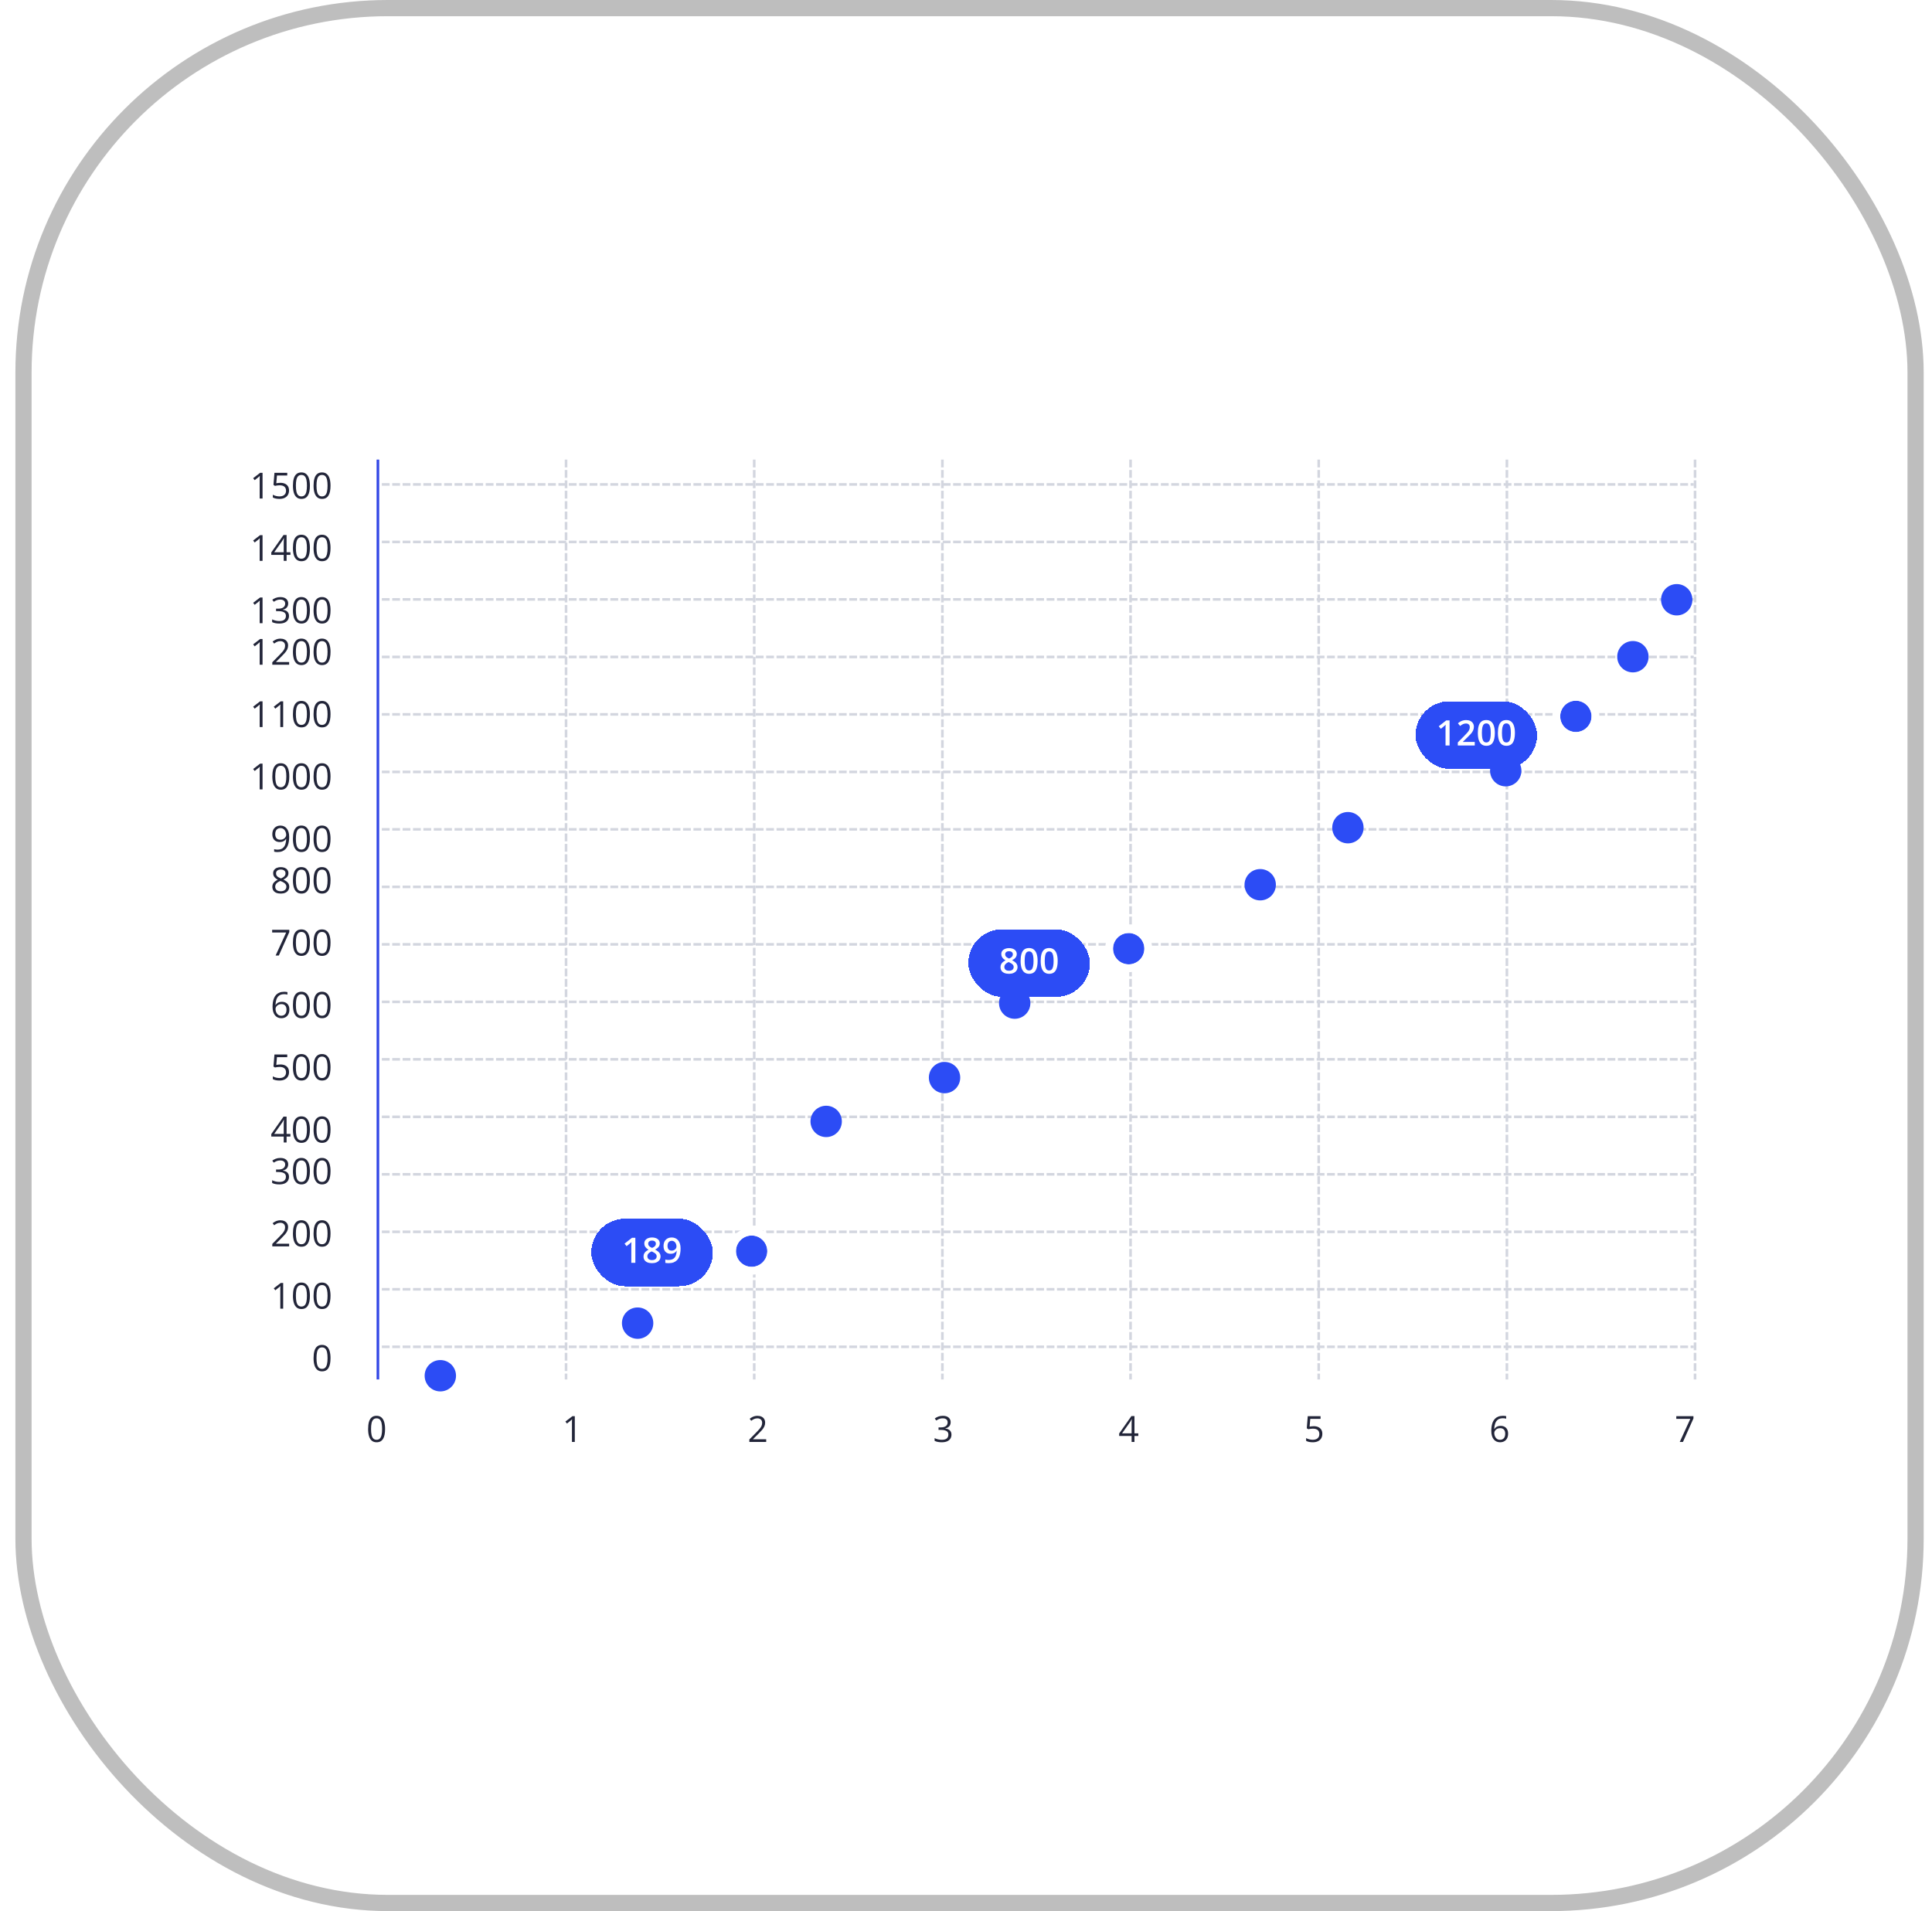 <svg width="93" height="92" viewBox="0 0 93 92" fill="none" xmlns="http://www.w3.org/2000/svg">
<rect x="1.131" y="0.39" width="91.079" height="91.22" rx="17.542" stroke="#BEBEBE" stroke-width="0.78"/>
<line x1="18.191" y1="22.125" x2="18.191" y2="66.406" stroke="#3347E6" stroke-width="0.126"/>
<line x1="27.248" y1="22.188" x2="27.248" y2="66.344" stroke="#D3D6DF" stroke-width="0.126" stroke-linecap="square" stroke-dasharray="0.25 0.25"/>
<line x1="36.306" y1="22.188" x2="36.306" y2="66.344" stroke="#D3D6DF" stroke-width="0.126" stroke-linecap="square" stroke-dasharray="0.25 0.25"/>
<line x1="45.364" y1="22.188" x2="45.364" y2="66.344" stroke="#D3D6DF" stroke-width="0.126" stroke-linecap="square" stroke-dasharray="0.25 0.25"/>
<line x1="54.421" y1="22.188" x2="54.421" y2="66.344" stroke="#D3D6DF" stroke-width="0.126" stroke-linecap="square" stroke-dasharray="0.25 0.25"/>
<line x1="63.479" y1="22.188" x2="63.479" y2="66.344" stroke="#D3D6DF" stroke-width="0.126" stroke-linecap="square" stroke-dasharray="0.25 0.25"/>
<line x1="72.537" y1="22.188" x2="72.537" y2="66.344" stroke="#D3D6DF" stroke-width="0.126" stroke-linecap="square" stroke-dasharray="0.25 0.25"/>
<line x1="81.594" y1="22.188" x2="81.594" y2="66.344" stroke="#D3D6DF" stroke-width="0.126" stroke-linecap="square" stroke-dasharray="0.25 0.25"/>
<line x1="18.443" y1="23.32" x2="81.468" y2="23.32" stroke="#D3D6DF" stroke-width="0.126" stroke-linecap="square" stroke-dasharray="0.25 0.25"/>
<line x1="18.443" y1="26.089" x2="81.468" y2="26.089" stroke="#D3D6DF" stroke-width="0.126" stroke-linecap="square" stroke-dasharray="0.25 0.25"/>
<line x1="18.443" y1="28.855" x2="81.468" y2="28.855" stroke="#D3D6DF" stroke-width="0.126" stroke-linecap="square" stroke-dasharray="0.25 0.25"/>
<line x1="18.443" y1="31.625" x2="81.468" y2="31.625" stroke="#D3D6DF" stroke-width="0.126" stroke-linecap="square" stroke-dasharray="0.25 0.25"/>
<line x1="18.443" y1="34.39" x2="81.468" y2="34.39" stroke="#D3D6DF" stroke-width="0.126" stroke-linecap="square" stroke-dasharray="0.25 0.25"/>
<line x1="18.443" y1="37.16" x2="81.468" y2="37.16" stroke="#D3D6DF" stroke-width="0.126" stroke-linecap="square" stroke-dasharray="0.25 0.25"/>
<line x1="18.443" y1="39.925" x2="81.468" y2="39.925" stroke="#D3D6DF" stroke-width="0.126" stroke-linecap="square" stroke-dasharray="0.25 0.25"/>
<line x1="18.443" y1="42.695" x2="81.468" y2="42.695" stroke="#D3D6DF" stroke-width="0.126" stroke-linecap="square" stroke-dasharray="0.25 0.25"/>
<line x1="18.443" y1="45.461" x2="81.468" y2="45.461" stroke="#D3D6DF" stroke-width="0.126" stroke-linecap="square" stroke-dasharray="0.25 0.25"/>
<line x1="18.443" y1="48.23" x2="81.468" y2="48.23" stroke="#D3D6DF" stroke-width="0.126" stroke-linecap="square" stroke-dasharray="0.25 0.25"/>
<line x1="18.443" y1="50.996" x2="81.468" y2="50.996" stroke="#D3D6DF" stroke-width="0.126" stroke-linecap="square" stroke-dasharray="0.25 0.25"/>
<line x1="18.443" y1="53.765" x2="81.468" y2="53.765" stroke="#D3D6DF" stroke-width="0.126" stroke-linecap="square" stroke-dasharray="0.25 0.25"/>
<line x1="18.443" y1="56.531" x2="81.468" y2="56.531" stroke="#D3D6DF" stroke-width="0.126" stroke-linecap="square" stroke-dasharray="0.25 0.25"/>
<line x1="18.443" y1="59.3" x2="81.468" y2="59.3" stroke="#D3D6DF" stroke-width="0.126" stroke-linecap="square" stroke-dasharray="0.25 0.25"/>
<line x1="18.443" y1="62.066" x2="81.468" y2="62.066" stroke="#D3D6DF" stroke-width="0.126" stroke-linecap="square" stroke-dasharray="0.25 0.25"/>
<line x1="18.443" y1="64.835" x2="81.468" y2="64.835" stroke="#D3D6DF" stroke-width="0.126" stroke-linecap="square" stroke-dasharray="0.25 0.25"/>
<path d="M18.536 68.793C18.536 68.894 18.528 68.984 18.513 69.063C18.498 69.142 18.474 69.209 18.441 69.263C18.408 69.318 18.366 69.36 18.314 69.389C18.262 69.417 18.2 69.431 18.127 69.431C18.035 69.431 17.959 69.406 17.898 69.356C17.838 69.305 17.793 69.233 17.764 69.138C17.734 69.043 17.72 68.928 17.72 68.793C17.72 68.661 17.733 68.548 17.759 68.453C17.786 68.358 17.83 68.284 17.89 68.234C17.95 68.182 18.029 68.157 18.127 68.157C18.22 68.157 18.297 68.182 18.357 68.233C18.418 68.283 18.462 68.356 18.492 68.451C18.521 68.546 18.536 68.66 18.536 68.793ZM17.861 68.793C17.861 68.909 17.87 69.004 17.887 69.081C17.905 69.158 17.933 69.216 17.972 69.254C18.011 69.292 18.063 69.311 18.127 69.311C18.191 69.311 18.242 69.292 18.281 69.254C18.32 69.216 18.349 69.159 18.366 69.082C18.384 69.005 18.393 68.909 18.393 68.793C18.393 68.68 18.385 68.585 18.367 68.509C18.35 68.432 18.322 68.374 18.283 68.336C18.244 68.297 18.192 68.278 18.127 68.278C18.062 68.278 18.01 68.297 17.971 68.336C17.932 68.374 17.904 68.432 17.886 68.509C17.869 68.585 17.861 68.68 17.861 68.793Z" fill="#222539"/>
<path d="M27.669 69.414H27.532V68.537C27.532 68.504 27.532 68.475 27.532 68.451C27.533 68.427 27.533 68.405 27.534 68.385C27.535 68.365 27.536 68.344 27.538 68.323C27.521 68.341 27.504 68.357 27.489 68.37C27.474 68.382 27.455 68.398 27.432 68.417L27.291 68.53L27.217 68.434L27.552 68.176H27.669V69.414Z" fill="#222539"/>
<path d="M36.882 69.414H36.071V69.296L36.402 68.96C36.464 68.898 36.515 68.843 36.557 68.794C36.599 68.746 36.631 68.698 36.654 68.651C36.675 68.604 36.687 68.552 36.687 68.495C36.687 68.425 36.666 68.372 36.624 68.335C36.583 68.298 36.528 68.279 36.46 68.279C36.401 68.279 36.349 68.29 36.303 68.31C36.257 68.33 36.21 68.359 36.162 68.396L36.087 68.301C36.12 68.274 36.155 68.249 36.194 68.228C36.233 68.206 36.274 68.189 36.318 68.177C36.363 68.165 36.41 68.158 36.46 68.158C36.537 68.158 36.602 68.172 36.658 68.198C36.713 68.225 36.756 68.262 36.786 68.312C36.816 68.361 36.831 68.419 36.831 68.487C36.831 68.552 36.818 68.613 36.792 68.67C36.766 68.726 36.73 68.781 36.683 68.837C36.636 68.891 36.581 68.95 36.519 69.011L36.249 69.279V69.285H36.882V69.414Z" fill="#222539"/>
<path d="M45.762 68.465C45.762 68.52 45.751 68.568 45.73 68.609C45.709 68.649 45.679 68.683 45.64 68.709C45.602 68.734 45.557 68.752 45.505 68.762V68.769C45.603 68.781 45.677 68.813 45.726 68.864C45.775 68.915 45.8 68.981 45.8 69.064C45.8 69.135 45.783 69.199 45.749 69.254C45.716 69.309 45.665 69.353 45.595 69.384C45.526 69.415 45.438 69.431 45.33 69.431C45.265 69.431 45.204 69.426 45.148 69.415C45.093 69.405 45.04 69.388 44.989 69.363V69.231C45.04 69.257 45.096 69.277 45.157 69.291C45.217 69.305 45.276 69.312 45.332 69.312C45.445 69.312 45.526 69.29 45.577 69.246C45.627 69.2 45.652 69.139 45.652 69.061C45.652 69.007 45.638 68.964 45.61 68.931C45.582 68.898 45.542 68.874 45.489 68.859C45.438 68.843 45.375 68.835 45.301 68.835H45.178V68.715H45.302C45.37 68.715 45.426 68.705 45.473 68.685C45.52 68.665 45.556 68.638 45.58 68.602C45.605 68.566 45.617 68.523 45.617 68.474C45.617 68.412 45.596 68.363 45.555 68.329C45.513 68.295 45.456 68.278 45.385 68.278C45.34 68.278 45.3 68.282 45.264 68.291C45.228 68.3 45.194 68.313 45.163 68.329C45.131 68.344 45.099 68.363 45.068 68.383L44.997 68.287C45.042 68.252 45.097 68.222 45.162 68.196C45.227 68.171 45.3 68.158 45.383 68.158C45.509 68.158 45.604 68.187 45.667 68.245C45.73 68.302 45.762 68.376 45.762 68.465Z" fill="#222539"/>
<path d="M54.794 69.127H54.609V69.414H54.472V69.127H53.873V69.008L54.463 68.169H54.609V69H54.794V69.127ZM54.472 69V68.595C54.472 68.564 54.472 68.536 54.473 68.511C54.473 68.486 54.474 68.463 54.475 68.441C54.476 68.419 54.477 68.398 54.478 68.379C54.479 68.359 54.48 68.339 54.48 68.32H54.474C54.463 68.343 54.45 68.367 54.436 68.392C54.423 68.417 54.409 68.439 54.395 68.459L54.013 69H54.472Z" fill="#222539"/>
<path d="M63.239 68.657C63.323 68.657 63.396 68.671 63.458 68.7C63.52 68.728 63.568 68.77 63.602 68.824C63.636 68.878 63.653 68.944 63.653 69.021C63.653 69.106 63.635 69.179 63.598 69.24C63.562 69.301 63.509 69.349 63.44 69.382C63.371 69.415 63.289 69.431 63.193 69.431C63.128 69.431 63.069 69.425 63.013 69.414C62.958 69.403 62.911 69.386 62.873 69.363V69.23C62.915 69.254 62.965 69.274 63.023 69.289C63.082 69.303 63.139 69.311 63.194 69.311C63.257 69.311 63.312 69.301 63.359 69.281C63.406 69.261 63.443 69.23 63.469 69.19C63.495 69.148 63.509 69.097 63.509 69.035C63.509 68.952 63.483 68.889 63.432 68.844C63.382 68.799 63.303 68.776 63.194 68.776C63.159 68.776 63.12 68.779 63.078 68.785C63.037 68.791 63.002 68.797 62.975 68.803L62.904 68.757L62.951 68.176H63.567V68.305H63.072L63.04 68.678C63.062 68.674 63.089 68.669 63.123 68.665C63.157 68.66 63.196 68.657 63.239 68.657Z" fill="#222539"/>
<path d="M71.786 68.885C71.786 68.81 71.791 68.737 71.801 68.666C71.812 68.595 71.829 68.529 71.854 68.468C71.879 68.407 71.913 68.353 71.956 68.306C71.999 68.26 72.052 68.224 72.116 68.198C72.18 68.172 72.257 68.158 72.347 68.158C72.373 68.158 72.4 68.16 72.429 68.162C72.459 68.165 72.483 68.169 72.502 68.174V68.296C72.481 68.288 72.457 68.283 72.43 68.279C72.404 68.276 72.377 68.274 72.35 68.274C72.245 68.274 72.162 68.297 72.102 68.343C72.042 68.389 71.999 68.451 71.972 68.529C71.945 68.607 71.93 68.695 71.926 68.793H71.936C71.953 68.764 71.975 68.739 72.002 68.716C72.03 68.693 72.062 68.675 72.101 68.661C72.14 68.648 72.185 68.641 72.236 68.641C72.308 68.641 72.371 68.656 72.425 68.685C72.479 68.714 72.521 68.757 72.55 68.813C72.58 68.869 72.595 68.936 72.595 69.016C72.595 69.101 72.579 69.175 72.548 69.237C72.516 69.299 72.471 69.347 72.412 69.381C72.354 69.414 72.285 69.431 72.204 69.431C72.144 69.431 72.088 69.419 72.037 69.396C71.986 69.373 71.942 69.339 71.904 69.293C71.867 69.247 71.838 69.191 71.817 69.123C71.796 69.055 71.786 68.975 71.786 68.885ZM72.202 69.312C72.279 69.312 72.341 69.288 72.387 69.239C72.433 69.19 72.456 69.115 72.456 69.016C72.456 68.935 72.436 68.87 72.395 68.823C72.353 68.776 72.291 68.752 72.208 68.752C72.152 68.752 72.103 68.764 72.061 68.787C72.019 68.811 71.987 68.84 71.964 68.876C71.94 68.911 71.929 68.947 71.929 68.984C71.929 69.021 71.934 69.059 71.945 69.097C71.956 69.136 71.973 69.171 71.996 69.204C72.018 69.237 72.047 69.263 72.081 69.283C72.116 69.303 72.156 69.312 72.202 69.312Z" fill="#222539"/>
<path d="M80.858 69.414L81.366 68.305H80.691V68.176H81.517V68.284L81.012 69.414H80.858Z" fill="#222539"/>
<path d="M12.638 24H12.501V23.123C12.501 23.089 12.501 23.061 12.501 23.037C12.502 23.013 12.502 22.991 12.503 22.971C12.504 22.951 12.505 22.93 12.507 22.909C12.489 22.927 12.473 22.943 12.458 22.956C12.443 22.968 12.424 22.984 12.401 23.003L12.26 23.116L12.186 23.02L12.521 22.762H12.638V24ZM13.498 23.243C13.583 23.243 13.656 23.257 13.718 23.286C13.78 23.314 13.828 23.356 13.862 23.41C13.896 23.464 13.913 23.53 13.913 23.607C13.913 23.692 13.895 23.765 13.858 23.826C13.822 23.887 13.769 23.934 13.7 23.968C13.631 24.001 13.549 24.017 13.453 24.017C13.388 24.017 13.329 24.011 13.273 24C13.218 23.989 13.171 23.972 13.133 23.949V23.815C13.175 23.84 13.225 23.86 13.283 23.875C13.342 23.889 13.399 23.897 13.454 23.897C13.517 23.897 13.572 23.887 13.619 23.867C13.666 23.847 13.703 23.816 13.729 23.776C13.755 23.734 13.769 23.683 13.769 23.621C13.769 23.538 13.743 23.475 13.692 23.43C13.642 23.385 13.563 23.362 13.454 23.362C13.419 23.362 13.38 23.365 13.338 23.371C13.297 23.377 13.262 23.383 13.235 23.39L13.164 23.343L13.211 22.762H13.827V22.891H13.332L13.3 23.264C13.322 23.26 13.349 23.255 13.383 23.251C13.417 23.245 13.456 23.243 13.498 23.243ZM14.918 23.379C14.918 23.48 14.91 23.57 14.895 23.649C14.88 23.728 14.856 23.794 14.823 23.849C14.79 23.904 14.748 23.946 14.696 23.975C14.644 24.003 14.582 24.017 14.509 24.017C14.417 24.017 14.341 23.992 14.28 23.942C14.22 23.891 14.175 23.819 14.145 23.724C14.116 23.628 14.101 23.514 14.101 23.379C14.101 23.247 14.115 23.134 14.141 23.039C14.168 22.944 14.212 22.87 14.272 22.82C14.331 22.768 14.411 22.742 14.509 22.742C14.602 22.742 14.679 22.768 14.739 22.819C14.799 22.869 14.844 22.942 14.874 23.037C14.903 23.132 14.918 23.246 14.918 23.379ZM14.243 23.379C14.243 23.494 14.252 23.59 14.269 23.667C14.287 23.744 14.315 23.802 14.354 23.84C14.393 23.878 14.445 23.897 14.509 23.897C14.572 23.897 14.624 23.878 14.663 23.84C14.702 23.802 14.731 23.745 14.748 23.668C14.766 23.591 14.775 23.495 14.775 23.379C14.775 23.266 14.767 23.171 14.749 23.095C14.732 23.018 14.704 22.96 14.665 22.922C14.626 22.883 14.574 22.864 14.509 22.864C14.444 22.864 14.392 22.883 14.353 22.922C14.314 22.96 14.286 23.018 14.268 23.095C14.251 23.171 14.243 23.266 14.243 23.379ZM15.91 23.379C15.91 23.48 15.902 23.57 15.887 23.649C15.872 23.728 15.848 23.794 15.815 23.849C15.783 23.904 15.74 23.946 15.688 23.975C15.636 24.003 15.574 24.017 15.501 24.017C15.409 24.017 15.333 23.992 15.273 23.942C15.213 23.891 15.168 23.819 15.138 23.724C15.108 23.628 15.094 23.514 15.094 23.379C15.094 23.247 15.107 23.134 15.134 23.039C15.161 22.944 15.204 22.87 15.264 22.82C15.324 22.768 15.403 22.742 15.501 22.742C15.594 22.742 15.671 22.768 15.731 22.819C15.792 22.869 15.837 22.942 15.866 23.037C15.895 23.132 15.91 23.246 15.91 23.379ZM15.235 23.379C15.235 23.494 15.244 23.59 15.261 23.667C15.279 23.744 15.307 23.802 15.346 23.84C15.386 23.878 15.437 23.897 15.501 23.897C15.565 23.897 15.616 23.878 15.655 23.84C15.695 23.802 15.723 23.745 15.741 23.668C15.759 23.591 15.768 23.495 15.768 23.379C15.768 23.266 15.759 23.171 15.742 23.095C15.724 23.018 15.696 22.96 15.657 22.922C15.618 22.883 15.566 22.864 15.501 22.864C15.436 22.864 15.384 22.883 15.345 22.922C15.306 22.96 15.278 23.018 15.261 23.095C15.244 23.171 15.235 23.266 15.235 23.379ZM12.638 27H12.501V26.123C12.501 26.089 12.501 26.061 12.501 26.037C12.502 26.013 12.502 25.991 12.503 25.971C12.504 25.951 12.505 25.93 12.507 25.909C12.489 25.927 12.473 25.943 12.458 25.956C12.443 25.968 12.424 25.984 12.401 26.003L12.26 26.116L12.186 26.02L12.521 25.762H12.638V27ZM13.98 26.713H13.795V27H13.658V26.713H13.059V26.594L13.648 25.755H13.795V26.586H13.98V26.713ZM13.658 26.586V26.181C13.658 26.15 13.658 26.122 13.659 26.097C13.659 26.072 13.66 26.049 13.661 26.027C13.662 26.005 13.663 25.984 13.664 25.964C13.665 25.945 13.666 25.925 13.666 25.906H13.659C13.649 25.928 13.636 25.953 13.622 25.978C13.609 26.003 13.595 26.025 13.581 26.045L13.199 26.586H13.658ZM14.918 26.379C14.918 26.48 14.91 26.57 14.895 26.649C14.88 26.728 14.856 26.794 14.823 26.849C14.79 26.904 14.748 26.946 14.696 26.975C14.644 27.003 14.582 27.017 14.509 27.017C14.417 27.017 14.341 26.992 14.28 26.942C14.22 26.891 14.175 26.819 14.145 26.724C14.116 26.628 14.101 26.514 14.101 26.379C14.101 26.247 14.115 26.134 14.141 26.039C14.168 25.944 14.212 25.87 14.272 25.82C14.331 25.768 14.411 25.742 14.509 25.742C14.602 25.742 14.679 25.768 14.739 25.819C14.799 25.869 14.844 25.942 14.874 26.037C14.903 26.132 14.918 26.246 14.918 26.379ZM14.243 26.379C14.243 26.494 14.252 26.59 14.269 26.667C14.287 26.744 14.315 26.802 14.354 26.84C14.393 26.878 14.445 26.897 14.509 26.897C14.572 26.897 14.624 26.878 14.663 26.84C14.702 26.802 14.731 26.745 14.748 26.668C14.766 26.591 14.775 26.495 14.775 26.379C14.775 26.266 14.767 26.171 14.749 26.095C14.732 26.018 14.704 25.96 14.665 25.922C14.626 25.883 14.574 25.864 14.509 25.864C14.444 25.864 14.392 25.883 14.353 25.922C14.314 25.96 14.286 26.018 14.268 26.095C14.251 26.171 14.243 26.266 14.243 26.379ZM15.91 26.379C15.91 26.48 15.902 26.57 15.887 26.649C15.872 26.728 15.848 26.794 15.815 26.849C15.783 26.904 15.74 26.946 15.688 26.975C15.636 27.003 15.574 27.017 15.501 27.017C15.409 27.017 15.333 26.992 15.273 26.942C15.213 26.891 15.168 26.819 15.138 26.724C15.108 26.628 15.094 26.514 15.094 26.379C15.094 26.247 15.107 26.134 15.134 26.039C15.161 25.944 15.204 25.87 15.264 25.82C15.324 25.768 15.403 25.742 15.501 25.742C15.594 25.742 15.671 25.768 15.731 25.819C15.792 25.869 15.837 25.942 15.866 26.037C15.895 26.132 15.91 26.246 15.91 26.379ZM15.235 26.379C15.235 26.494 15.244 26.59 15.261 26.667C15.279 26.744 15.307 26.802 15.346 26.84C15.386 26.878 15.437 26.897 15.501 26.897C15.565 26.897 15.616 26.878 15.655 26.84C15.695 26.802 15.723 26.745 15.741 26.668C15.759 26.591 15.768 26.495 15.768 26.379C15.768 26.266 15.759 26.171 15.742 26.095C15.724 26.018 15.696 25.96 15.657 25.922C15.618 25.883 15.566 25.864 15.501 25.864C15.436 25.864 15.384 25.883 15.345 25.922C15.306 25.96 15.278 26.018 15.261 26.095C15.244 26.171 15.235 26.266 15.235 26.379ZM12.638 30H12.501V29.123C12.501 29.089 12.501 29.061 12.501 29.037C12.502 29.013 12.502 28.991 12.503 28.971C12.504 28.951 12.505 28.93 12.507 28.909C12.489 28.927 12.473 28.943 12.458 28.956C12.443 28.968 12.424 28.984 12.401 29.003L12.26 29.116L12.186 29.02L12.521 28.762H12.638V30ZM13.873 29.051C13.873 29.106 13.862 29.154 13.841 29.195C13.819 29.235 13.789 29.269 13.751 29.295C13.712 29.32 13.667 29.338 13.615 29.348V29.355C13.714 29.367 13.787 29.399 13.836 29.45C13.886 29.5 13.911 29.567 13.911 29.649C13.911 29.721 13.894 29.785 13.86 29.84C13.827 29.895 13.775 29.939 13.706 29.97C13.637 30.001 13.549 30.017 13.441 30.017C13.375 30.017 13.315 30.012 13.259 30.001C13.204 29.991 13.15 29.974 13.1 29.949V29.817C13.151 29.843 13.207 29.863 13.267 29.877C13.328 29.891 13.386 29.898 13.443 29.898C13.556 29.898 13.637 29.876 13.687 29.831C13.738 29.786 13.763 29.725 13.763 29.647C13.763 29.593 13.749 29.55 13.72 29.517C13.693 29.484 13.653 29.46 13.6 29.445C13.548 29.429 13.486 29.421 13.412 29.421H13.289V29.301H13.413C13.48 29.301 13.537 29.291 13.584 29.271C13.631 29.251 13.666 29.224 13.691 29.188C13.716 29.152 13.728 29.109 13.728 29.06C13.728 28.997 13.707 28.949 13.665 28.915C13.623 28.881 13.567 28.864 13.495 28.864C13.451 28.864 13.411 28.868 13.375 28.877C13.339 28.886 13.305 28.899 13.273 28.914C13.242 28.93 13.21 28.949 13.178 28.97L13.107 28.873C13.152 28.838 13.207 28.808 13.272 28.782C13.337 28.757 13.411 28.744 13.493 28.744C13.62 28.744 13.715 28.773 13.778 28.831C13.841 28.888 13.873 28.962 13.873 29.051ZM14.918 29.379C14.918 29.48 14.91 29.57 14.895 29.649C14.88 29.728 14.856 29.794 14.823 29.849C14.79 29.904 14.748 29.946 14.696 29.975C14.644 30.003 14.582 30.017 14.509 30.017C14.417 30.017 14.341 29.992 14.28 29.942C14.22 29.891 14.175 29.819 14.145 29.724C14.116 29.628 14.101 29.514 14.101 29.379C14.101 29.247 14.115 29.134 14.141 29.039C14.168 28.944 14.212 28.87 14.272 28.82C14.331 28.768 14.411 28.742 14.509 28.742C14.602 28.742 14.679 28.768 14.739 28.819C14.799 28.869 14.844 28.942 14.874 29.037C14.903 29.132 14.918 29.246 14.918 29.379ZM14.243 29.379C14.243 29.494 14.252 29.59 14.269 29.667C14.287 29.744 14.315 29.802 14.354 29.84C14.393 29.878 14.445 29.897 14.509 29.897C14.572 29.897 14.624 29.878 14.663 29.84C14.702 29.802 14.731 29.745 14.748 29.668C14.766 29.591 14.775 29.495 14.775 29.379C14.775 29.266 14.767 29.171 14.749 29.095C14.732 29.018 14.704 28.96 14.665 28.922C14.626 28.883 14.574 28.864 14.509 28.864C14.444 28.864 14.392 28.883 14.353 28.922C14.314 28.96 14.286 29.018 14.268 29.095C14.251 29.171 14.243 29.266 14.243 29.379ZM15.91 29.379C15.91 29.48 15.902 29.57 15.887 29.649C15.872 29.728 15.848 29.794 15.815 29.849C15.783 29.904 15.74 29.946 15.688 29.975C15.636 30.003 15.574 30.017 15.501 30.017C15.409 30.017 15.333 29.992 15.273 29.942C15.213 29.891 15.168 29.819 15.138 29.724C15.108 29.628 15.094 29.514 15.094 29.379C15.094 29.247 15.107 29.134 15.134 29.039C15.161 28.944 15.204 28.87 15.264 28.82C15.324 28.768 15.403 28.742 15.501 28.742C15.594 28.742 15.671 28.768 15.731 28.819C15.792 28.869 15.837 28.942 15.866 29.037C15.895 29.132 15.91 29.246 15.91 29.379ZM15.235 29.379C15.235 29.494 15.244 29.59 15.261 29.667C15.279 29.744 15.307 29.802 15.346 29.84C15.386 29.878 15.437 29.897 15.501 29.897C15.565 29.897 15.616 29.878 15.655 29.84C15.695 29.802 15.723 29.745 15.741 29.668C15.759 29.591 15.768 29.495 15.768 29.379C15.768 29.266 15.759 29.171 15.742 29.095C15.724 29.018 15.696 28.96 15.657 28.922C15.618 28.883 15.566 28.864 15.501 28.864C15.436 28.864 15.384 28.883 15.345 28.922C15.306 28.96 15.278 29.018 15.261 29.095C15.244 29.171 15.235 29.266 15.235 29.379ZM12.638 32H12.501V31.123C12.501 31.089 12.501 31.061 12.501 31.037C12.502 31.013 12.502 30.991 12.503 30.971C12.504 30.951 12.505 30.93 12.507 30.909C12.489 30.927 12.473 30.943 12.458 30.956C12.443 30.968 12.424 30.984 12.401 31.003L12.26 31.116L12.186 31.02L12.521 30.762H12.638V32ZM13.918 32H13.107V31.882L13.438 31.546C13.5 31.484 13.552 31.429 13.593 31.38C13.636 31.332 13.668 31.284 13.69 31.237C13.712 31.19 13.723 31.138 13.723 31.081C13.723 31.011 13.702 30.958 13.66 30.921C13.619 30.884 13.565 30.865 13.497 30.865C13.438 30.865 13.385 30.875 13.339 30.896C13.294 30.916 13.247 30.945 13.199 30.982L13.123 30.887C13.156 30.86 13.192 30.835 13.23 30.814C13.269 30.792 13.31 30.775 13.354 30.763C13.399 30.75 13.447 30.744 13.497 30.744C13.573 30.744 13.639 30.758 13.694 30.784C13.749 30.811 13.792 30.848 13.822 30.898C13.852 30.947 13.868 31.005 13.868 31.073C13.868 31.138 13.855 31.199 13.829 31.256C13.803 31.312 13.766 31.367 13.72 31.422C13.673 31.477 13.618 31.535 13.555 31.597L13.286 31.865V31.871H13.918V32ZM14.918 31.379C14.918 31.48 14.91 31.57 14.895 31.649C14.88 31.728 14.856 31.794 14.823 31.849C14.79 31.904 14.748 31.946 14.696 31.975C14.644 32.003 14.582 32.017 14.509 32.017C14.417 32.017 14.341 31.992 14.28 31.942C14.22 31.891 14.175 31.819 14.145 31.724C14.116 31.628 14.101 31.514 14.101 31.379C14.101 31.247 14.115 31.134 14.141 31.039C14.168 30.944 14.212 30.87 14.272 30.82C14.331 30.768 14.411 30.742 14.509 30.742C14.602 30.742 14.679 30.768 14.739 30.819C14.799 30.869 14.844 30.942 14.874 31.037C14.903 31.132 14.918 31.246 14.918 31.379ZM14.243 31.379C14.243 31.494 14.252 31.59 14.269 31.667C14.287 31.744 14.315 31.802 14.354 31.84C14.393 31.878 14.445 31.897 14.509 31.897C14.572 31.897 14.624 31.878 14.663 31.84C14.702 31.802 14.731 31.745 14.748 31.668C14.766 31.591 14.775 31.495 14.775 31.379C14.775 31.266 14.767 31.171 14.749 31.095C14.732 31.018 14.704 30.96 14.665 30.922C14.626 30.883 14.574 30.864 14.509 30.864C14.444 30.864 14.392 30.883 14.353 30.922C14.314 30.96 14.286 31.018 14.268 31.095C14.251 31.171 14.243 31.266 14.243 31.379ZM15.91 31.379C15.91 31.48 15.902 31.57 15.887 31.649C15.872 31.728 15.848 31.794 15.815 31.849C15.783 31.904 15.74 31.946 15.688 31.975C15.636 32.003 15.574 32.017 15.501 32.017C15.409 32.017 15.333 31.992 15.273 31.942C15.213 31.891 15.168 31.819 15.138 31.724C15.108 31.628 15.094 31.514 15.094 31.379C15.094 31.247 15.107 31.134 15.134 31.039C15.161 30.944 15.204 30.87 15.264 30.82C15.324 30.768 15.403 30.742 15.501 30.742C15.594 30.742 15.671 30.768 15.731 30.819C15.792 30.869 15.837 30.942 15.866 31.037C15.895 31.132 15.91 31.246 15.91 31.379ZM15.235 31.379C15.235 31.494 15.244 31.59 15.261 31.667C15.279 31.744 15.307 31.802 15.346 31.84C15.386 31.878 15.437 31.897 15.501 31.897C15.565 31.897 15.616 31.878 15.655 31.84C15.695 31.802 15.723 31.745 15.741 31.668C15.759 31.591 15.768 31.495 15.768 31.379C15.768 31.266 15.759 31.171 15.742 31.095C15.724 31.018 15.696 30.96 15.657 30.922C15.618 30.883 15.566 30.864 15.501 30.864C15.436 30.864 15.384 30.883 15.345 30.922C15.306 30.96 15.278 31.018 15.261 31.095C15.244 31.171 15.235 31.266 15.235 31.379ZM12.638 35H12.501V34.123C12.501 34.089 12.501 34.061 12.501 34.037C12.502 34.013 12.502 33.991 12.503 33.971C12.504 33.951 12.505 33.93 12.507 33.909C12.489 33.927 12.473 33.943 12.458 33.956C12.443 33.968 12.424 33.984 12.401 34.002L12.26 34.116L12.186 34.02L12.521 33.762H12.638V35ZM13.631 35H13.493V34.123C13.493 34.089 13.493 34.061 13.493 34.037C13.494 34.013 13.495 33.991 13.495 33.971C13.496 33.951 13.498 33.93 13.499 33.909C13.482 33.927 13.466 33.943 13.45 33.956C13.435 33.968 13.416 33.984 13.393 34.002L13.252 34.116L13.178 34.02L13.514 33.762H13.631V35ZM14.918 34.379C14.918 34.48 14.91 34.57 14.895 34.649C14.88 34.728 14.856 34.794 14.823 34.849C14.79 34.904 14.748 34.946 14.696 34.975C14.644 35.003 14.582 35.017 14.509 35.017C14.417 35.017 14.341 34.992 14.28 34.942C14.22 34.891 14.175 34.819 14.145 34.724C14.116 34.629 14.101 34.514 14.101 34.379C14.101 34.247 14.115 34.134 14.141 34.039C14.168 33.944 14.212 33.87 14.272 33.82C14.331 33.768 14.411 33.742 14.509 33.742C14.602 33.742 14.679 33.768 14.739 33.819C14.799 33.869 14.844 33.942 14.874 34.037C14.903 34.132 14.918 34.246 14.918 34.379ZM14.243 34.379C14.243 34.495 14.252 34.59 14.269 34.667C14.287 34.744 14.315 34.802 14.354 34.84C14.393 34.878 14.445 34.897 14.509 34.897C14.572 34.897 14.624 34.878 14.663 34.84C14.702 34.802 14.731 34.745 14.748 34.668C14.766 34.591 14.775 34.495 14.775 34.379C14.775 34.266 14.767 34.171 14.749 34.095C14.732 34.018 14.704 33.96 14.665 33.922C14.626 33.883 14.574 33.864 14.509 33.864C14.444 33.864 14.392 33.883 14.353 33.922C14.314 33.96 14.286 34.018 14.268 34.095C14.251 34.171 14.243 34.266 14.243 34.379ZM15.91 34.379C15.91 34.48 15.902 34.57 15.887 34.649C15.872 34.728 15.848 34.794 15.815 34.849C15.783 34.904 15.74 34.946 15.688 34.975C15.636 35.003 15.574 35.017 15.501 35.017C15.409 35.017 15.333 34.992 15.273 34.942C15.213 34.891 15.168 34.819 15.138 34.724C15.108 34.629 15.094 34.514 15.094 34.379C15.094 34.247 15.107 34.134 15.134 34.039C15.161 33.944 15.204 33.87 15.264 33.82C15.324 33.768 15.403 33.742 15.501 33.742C15.594 33.742 15.671 33.768 15.731 33.819C15.792 33.869 15.837 33.942 15.866 34.037C15.895 34.132 15.91 34.246 15.91 34.379ZM15.235 34.379C15.235 34.495 15.244 34.59 15.261 34.667C15.279 34.744 15.307 34.802 15.346 34.84C15.386 34.878 15.437 34.897 15.501 34.897C15.565 34.897 15.616 34.878 15.655 34.84C15.695 34.802 15.723 34.745 15.741 34.668C15.759 34.591 15.768 34.495 15.768 34.379C15.768 34.266 15.759 34.171 15.742 34.095C15.724 34.018 15.696 33.96 15.657 33.922C15.618 33.883 15.566 33.864 15.501 33.864C15.436 33.864 15.384 33.883 15.345 33.922C15.306 33.96 15.278 34.018 15.261 34.095C15.244 34.171 15.235 34.266 15.235 34.379ZM12.638 38H12.501V37.123C12.501 37.089 12.501 37.061 12.501 37.037C12.502 37.013 12.502 36.991 12.503 36.971C12.504 36.951 12.505 36.93 12.507 36.909C12.489 36.927 12.473 36.943 12.458 36.956C12.443 36.968 12.424 36.984 12.401 37.002L12.26 37.116L12.186 37.02L12.521 36.762H12.638V38ZM13.925 37.379C13.925 37.48 13.918 37.57 13.902 37.649C13.887 37.728 13.863 37.794 13.83 37.849C13.798 37.904 13.755 37.946 13.703 37.975C13.652 38.003 13.589 38.017 13.516 38.017C13.424 38.017 13.348 37.992 13.288 37.942C13.228 37.891 13.183 37.819 13.153 37.724C13.124 37.629 13.109 37.514 13.109 37.379C13.109 37.247 13.122 37.134 13.149 37.039C13.176 36.944 13.219 36.87 13.279 36.82C13.339 36.768 13.418 36.742 13.516 36.742C13.609 36.742 13.686 36.768 13.747 36.819C13.807 36.869 13.852 36.942 13.881 37.037C13.911 37.132 13.925 37.246 13.925 37.379ZM13.25 37.379C13.25 37.495 13.259 37.59 13.277 37.667C13.294 37.744 13.322 37.802 13.361 37.84C13.401 37.878 13.453 37.897 13.516 37.897C13.58 37.897 13.631 37.878 13.67 37.84C13.71 37.802 13.738 37.745 13.756 37.668C13.774 37.591 13.783 37.495 13.783 37.379C13.783 37.266 13.774 37.171 13.757 37.095C13.739 37.018 13.711 36.96 13.672 36.922C13.633 36.883 13.581 36.864 13.516 36.864C13.451 36.864 13.399 36.883 13.361 36.922C13.322 36.96 13.293 37.018 13.276 37.095C13.259 37.171 13.25 37.266 13.25 37.379ZM14.918 37.379C14.918 37.48 14.91 37.57 14.895 37.649C14.88 37.728 14.856 37.794 14.823 37.849C14.79 37.904 14.748 37.946 14.696 37.975C14.644 38.003 14.582 38.017 14.509 38.017C14.417 38.017 14.341 37.992 14.28 37.942C14.22 37.891 14.175 37.819 14.145 37.724C14.116 37.629 14.101 37.514 14.101 37.379C14.101 37.247 14.115 37.134 14.141 37.039C14.168 36.944 14.212 36.87 14.272 36.82C14.331 36.768 14.411 36.742 14.509 36.742C14.602 36.742 14.679 36.768 14.739 36.819C14.799 36.869 14.844 36.942 14.874 37.037C14.903 37.132 14.918 37.246 14.918 37.379ZM14.243 37.379C14.243 37.495 14.252 37.59 14.269 37.667C14.287 37.744 14.315 37.802 14.354 37.84C14.393 37.878 14.445 37.897 14.509 37.897C14.572 37.897 14.624 37.878 14.663 37.84C14.702 37.802 14.731 37.745 14.748 37.668C14.766 37.591 14.775 37.495 14.775 37.379C14.775 37.266 14.767 37.171 14.749 37.095C14.732 37.018 14.704 36.96 14.665 36.922C14.626 36.883 14.574 36.864 14.509 36.864C14.444 36.864 14.392 36.883 14.353 36.922C14.314 36.96 14.286 37.018 14.268 37.095C14.251 37.171 14.243 37.266 14.243 37.379ZM15.91 37.379C15.91 37.48 15.902 37.57 15.887 37.649C15.872 37.728 15.848 37.794 15.815 37.849C15.783 37.904 15.74 37.946 15.688 37.975C15.636 38.003 15.574 38.017 15.501 38.017C15.409 38.017 15.333 37.992 15.273 37.942C15.213 37.891 15.168 37.819 15.138 37.724C15.108 37.629 15.094 37.514 15.094 37.379C15.094 37.247 15.107 37.134 15.134 37.039C15.161 36.944 15.204 36.87 15.264 36.82C15.324 36.768 15.403 36.742 15.501 36.742C15.594 36.742 15.671 36.768 15.731 36.819C15.792 36.869 15.837 36.942 15.866 37.037C15.895 37.132 15.91 37.246 15.91 37.379ZM15.235 37.379C15.235 37.495 15.244 37.59 15.261 37.667C15.279 37.744 15.307 37.802 15.346 37.84C15.386 37.878 15.437 37.897 15.501 37.897C15.565 37.897 15.616 37.878 15.655 37.84C15.695 37.802 15.723 37.745 15.741 37.668C15.759 37.591 15.768 37.495 15.768 37.379C15.768 37.266 15.759 37.171 15.742 37.095C15.724 37.018 15.696 36.96 15.657 36.922C15.618 36.883 15.566 36.864 15.501 36.864C15.436 36.864 15.384 36.883 15.345 36.922C15.306 36.96 15.278 37.018 15.261 37.095C15.244 37.171 15.235 37.266 15.235 37.379ZM13.92 40.29C13.92 40.365 13.915 40.438 13.904 40.509C13.894 40.58 13.876 40.646 13.851 40.708C13.826 40.769 13.792 40.823 13.749 40.87C13.706 40.916 13.652 40.952 13.587 40.979C13.523 41.005 13.446 41.018 13.356 41.018C13.332 41.018 13.304 41.016 13.273 41.013C13.242 41.01 13.217 41.006 13.197 41V40.878C13.218 40.885 13.242 40.891 13.271 40.896C13.299 40.9 13.327 40.902 13.354 40.902C13.459 40.902 13.542 40.879 13.603 40.834C13.663 40.788 13.707 40.727 13.733 40.649C13.76 40.57 13.774 40.482 13.778 40.384H13.768C13.751 40.411 13.729 40.437 13.701 40.46C13.674 40.482 13.641 40.501 13.602 40.515C13.563 40.528 13.517 40.535 13.466 40.535C13.394 40.535 13.331 40.52 13.277 40.491C13.224 40.462 13.183 40.419 13.153 40.363C13.124 40.307 13.109 40.24 13.109 40.161C13.109 40.076 13.125 40.002 13.157 39.94C13.19 39.877 13.236 39.829 13.294 39.795C13.353 39.761 13.422 39.744 13.502 39.744C13.563 39.744 13.619 39.756 13.669 39.779C13.72 39.802 13.764 39.837 13.802 39.883C13.839 39.929 13.868 39.986 13.889 40.053C13.91 40.121 13.92 40.2 13.92 40.29ZM13.502 39.864C13.427 39.864 13.366 39.888 13.319 39.937C13.273 39.986 13.249 40.06 13.249 40.159C13.249 40.241 13.27 40.306 13.31 40.353C13.35 40.401 13.412 40.424 13.495 40.424C13.553 40.424 13.602 40.413 13.644 40.389C13.687 40.366 13.719 40.337 13.742 40.301C13.765 40.266 13.776 40.229 13.776 40.192C13.776 40.155 13.771 40.117 13.759 40.079C13.749 40.04 13.732 40.005 13.709 39.973C13.687 39.94 13.658 39.914 13.624 39.894C13.589 39.874 13.549 39.864 13.502 39.864ZM14.918 40.379C14.918 40.48 14.91 40.57 14.895 40.649C14.88 40.728 14.856 40.794 14.823 40.849C14.79 40.904 14.748 40.946 14.696 40.975C14.644 41.003 14.582 41.017 14.509 41.017C14.417 41.017 14.341 40.992 14.28 40.942C14.22 40.891 14.175 40.819 14.145 40.724C14.116 40.629 14.101 40.514 14.101 40.379C14.101 40.247 14.115 40.134 14.141 40.039C14.168 39.944 14.212 39.87 14.272 39.82C14.331 39.768 14.411 39.742 14.509 39.742C14.602 39.742 14.679 39.768 14.739 39.819C14.799 39.869 14.844 39.942 14.874 40.037C14.903 40.132 14.918 40.246 14.918 40.379ZM14.243 40.379C14.243 40.495 14.252 40.59 14.269 40.667C14.287 40.744 14.315 40.802 14.354 40.84C14.393 40.878 14.445 40.897 14.509 40.897C14.572 40.897 14.624 40.878 14.663 40.84C14.702 40.802 14.731 40.745 14.748 40.668C14.766 40.591 14.775 40.495 14.775 40.379C14.775 40.266 14.767 40.171 14.749 40.095C14.732 40.018 14.704 39.96 14.665 39.922C14.626 39.883 14.574 39.864 14.509 39.864C14.444 39.864 14.392 39.883 14.353 39.922C14.314 39.96 14.286 40.018 14.268 40.095C14.251 40.171 14.243 40.266 14.243 40.379ZM15.91 40.379C15.91 40.48 15.902 40.57 15.887 40.649C15.872 40.728 15.848 40.794 15.815 40.849C15.783 40.904 15.74 40.946 15.688 40.975C15.636 41.003 15.574 41.017 15.501 41.017C15.409 41.017 15.333 40.992 15.273 40.942C15.213 40.891 15.168 40.819 15.138 40.724C15.108 40.629 15.094 40.514 15.094 40.379C15.094 40.247 15.107 40.134 15.134 40.039C15.161 39.944 15.204 39.87 15.264 39.82C15.324 39.768 15.403 39.742 15.501 39.742C15.594 39.742 15.671 39.768 15.731 39.819C15.792 39.869 15.837 39.942 15.866 40.037C15.895 40.132 15.91 40.246 15.91 40.379ZM15.235 40.379C15.235 40.495 15.244 40.59 15.261 40.667C15.279 40.744 15.307 40.802 15.346 40.84C15.386 40.878 15.437 40.897 15.501 40.897C15.565 40.897 15.616 40.878 15.655 40.84C15.695 40.802 15.723 40.745 15.741 40.668C15.759 40.591 15.768 40.495 15.768 40.379C15.768 40.266 15.759 40.171 15.742 40.095C15.724 40.018 15.696 39.96 15.657 39.922C15.618 39.883 15.566 39.864 15.501 39.864C15.436 39.864 15.384 39.883 15.345 39.922C15.306 39.96 15.278 40.018 15.261 40.095C15.244 40.171 15.235 40.266 15.235 40.379ZM13.516 41.744C13.588 41.744 13.652 41.755 13.707 41.778C13.762 41.801 13.805 41.834 13.836 41.878C13.868 41.922 13.884 41.975 13.884 42.039C13.884 42.089 13.873 42.133 13.851 42.171C13.829 42.208 13.8 42.241 13.764 42.269C13.727 42.297 13.686 42.322 13.642 42.344C13.695 42.368 13.742 42.395 13.785 42.426C13.828 42.456 13.861 42.492 13.886 42.533C13.911 42.575 13.924 42.623 13.924 42.68C13.924 42.749 13.907 42.809 13.873 42.86C13.839 42.91 13.793 42.949 13.732 42.976C13.672 43.003 13.601 43.017 13.52 43.017C13.432 43.017 13.358 43.004 13.296 42.978C13.235 42.952 13.189 42.914 13.156 42.864C13.125 42.815 13.109 42.755 13.109 42.686C13.109 42.629 13.121 42.579 13.145 42.538C13.17 42.495 13.202 42.459 13.242 42.428C13.282 42.398 13.326 42.372 13.373 42.351C13.332 42.329 13.294 42.303 13.26 42.274C13.226 42.245 13.199 42.212 13.178 42.173C13.159 42.135 13.149 42.089 13.149 42.038C13.149 41.975 13.165 41.922 13.196 41.879C13.228 41.835 13.272 41.801 13.327 41.779C13.383 41.756 13.446 41.744 13.516 41.744ZM13.247 42.687C13.247 42.75 13.269 42.802 13.314 42.843C13.358 42.884 13.426 42.904 13.516 42.904C13.602 42.904 13.668 42.884 13.715 42.843C13.762 42.802 13.786 42.748 13.786 42.682C13.786 42.64 13.775 42.604 13.753 42.573C13.732 42.542 13.701 42.513 13.662 42.489C13.622 42.464 13.576 42.441 13.522 42.421L13.492 42.41C13.44 42.431 13.396 42.455 13.359 42.482C13.323 42.508 13.295 42.537 13.276 42.571C13.257 42.604 13.247 42.643 13.247 42.687ZM13.515 41.859C13.448 41.859 13.393 41.876 13.351 41.908C13.309 41.939 13.288 41.985 13.288 42.045C13.288 42.088 13.298 42.124 13.318 42.154C13.339 42.183 13.367 42.209 13.403 42.23C13.438 42.251 13.478 42.271 13.522 42.289C13.565 42.271 13.603 42.251 13.636 42.229C13.67 42.207 13.696 42.181 13.715 42.151C13.735 42.122 13.744 42.086 13.744 42.044C13.744 41.984 13.723 41.938 13.681 41.907C13.639 41.875 13.583 41.859 13.515 41.859ZM14.918 42.379C14.918 42.48 14.91 42.57 14.895 42.649C14.88 42.728 14.856 42.794 14.823 42.849C14.79 42.904 14.748 42.946 14.696 42.975C14.644 43.003 14.582 43.017 14.509 43.017C14.417 43.017 14.341 42.992 14.28 42.942C14.22 42.891 14.175 42.819 14.145 42.724C14.116 42.629 14.101 42.514 14.101 42.379C14.101 42.247 14.115 42.134 14.141 42.039C14.168 41.944 14.212 41.87 14.272 41.82C14.331 41.768 14.411 41.742 14.509 41.742C14.602 41.742 14.679 41.768 14.739 41.819C14.799 41.869 14.844 41.942 14.874 42.037C14.903 42.132 14.918 42.246 14.918 42.379ZM14.243 42.379C14.243 42.495 14.252 42.59 14.269 42.667C14.287 42.744 14.315 42.802 14.354 42.84C14.393 42.878 14.445 42.897 14.509 42.897C14.572 42.897 14.624 42.878 14.663 42.84C14.702 42.802 14.731 42.745 14.748 42.668C14.766 42.591 14.775 42.495 14.775 42.379C14.775 42.266 14.767 42.171 14.749 42.095C14.732 42.018 14.704 41.96 14.665 41.922C14.626 41.883 14.574 41.864 14.509 41.864C14.444 41.864 14.392 41.883 14.353 41.922C14.314 41.96 14.286 42.018 14.268 42.095C14.251 42.171 14.243 42.266 14.243 42.379ZM15.91 42.379C15.91 42.48 15.902 42.57 15.887 42.649C15.872 42.728 15.848 42.794 15.815 42.849C15.783 42.904 15.74 42.946 15.688 42.975C15.636 43.003 15.574 43.017 15.501 43.017C15.409 43.017 15.333 42.992 15.273 42.942C15.213 42.891 15.168 42.819 15.138 42.724C15.108 42.629 15.094 42.514 15.094 42.379C15.094 42.247 15.107 42.134 15.134 42.039C15.161 41.944 15.204 41.87 15.264 41.82C15.324 41.768 15.403 41.742 15.501 41.742C15.594 41.742 15.671 41.768 15.731 41.819C15.792 41.869 15.837 41.942 15.866 42.037C15.895 42.132 15.91 42.246 15.91 42.379ZM15.235 42.379C15.235 42.495 15.244 42.59 15.261 42.667C15.279 42.744 15.307 42.802 15.346 42.84C15.386 42.878 15.437 42.897 15.501 42.897C15.565 42.897 15.616 42.878 15.655 42.84C15.695 42.802 15.723 42.745 15.741 42.668C15.759 42.591 15.768 42.495 15.768 42.379C15.768 42.266 15.759 42.171 15.742 42.095C15.724 42.018 15.696 41.96 15.657 41.922C15.618 41.883 15.566 41.864 15.501 41.864C15.436 41.864 15.384 41.883 15.345 41.922C15.306 41.96 15.278 42.018 15.261 42.095C15.244 42.171 15.235 42.266 15.235 42.379ZM13.267 46L13.775 44.891H13.101V44.762H13.926V44.87L13.421 46H13.267ZM14.918 45.379C14.918 45.48 14.91 45.57 14.895 45.649C14.88 45.728 14.856 45.794 14.823 45.849C14.79 45.904 14.748 45.946 14.696 45.975C14.644 46.003 14.582 46.017 14.509 46.017C14.417 46.017 14.341 45.992 14.28 45.942C14.22 45.891 14.175 45.819 14.145 45.724C14.116 45.629 14.101 45.514 14.101 45.379C14.101 45.247 14.115 45.134 14.141 45.039C14.168 44.944 14.212 44.87 14.272 44.82C14.331 44.768 14.411 44.742 14.509 44.742C14.602 44.742 14.679 44.768 14.739 44.819C14.799 44.869 14.844 44.942 14.874 45.037C14.903 45.132 14.918 45.246 14.918 45.379ZM14.243 45.379C14.243 45.495 14.252 45.59 14.269 45.667C14.287 45.744 14.315 45.802 14.354 45.84C14.393 45.878 14.445 45.897 14.509 45.897C14.572 45.897 14.624 45.878 14.663 45.84C14.702 45.802 14.731 45.745 14.748 45.668C14.766 45.591 14.775 45.495 14.775 45.379C14.775 45.266 14.767 45.171 14.749 45.095C14.732 45.018 14.704 44.96 14.665 44.922C14.626 44.883 14.574 44.864 14.509 44.864C14.444 44.864 14.392 44.883 14.353 44.922C14.314 44.96 14.286 45.018 14.268 45.095C14.251 45.171 14.243 45.266 14.243 45.379ZM15.91 45.379C15.91 45.48 15.902 45.57 15.887 45.649C15.872 45.728 15.848 45.794 15.815 45.849C15.783 45.904 15.74 45.946 15.688 45.975C15.636 46.003 15.574 46.017 15.501 46.017C15.409 46.017 15.333 45.992 15.273 45.942C15.213 45.891 15.168 45.819 15.138 45.724C15.108 45.629 15.094 45.514 15.094 45.379C15.094 45.247 15.107 45.134 15.134 45.039C15.161 44.944 15.204 44.87 15.264 44.82C15.324 44.768 15.403 44.742 15.501 44.742C15.594 44.742 15.671 44.768 15.731 44.819C15.792 44.869 15.837 44.942 15.866 45.037C15.895 45.132 15.91 45.246 15.91 45.379ZM15.235 45.379C15.235 45.495 15.244 45.59 15.261 45.667C15.279 45.744 15.307 45.802 15.346 45.84C15.386 45.878 15.437 45.897 15.501 45.897C15.565 45.897 15.616 45.878 15.655 45.84C15.695 45.802 15.723 45.745 15.741 45.668C15.759 45.591 15.768 45.495 15.768 45.379C15.768 45.266 15.759 45.171 15.742 45.095C15.724 45.018 15.696 44.96 15.657 44.922C15.618 44.883 15.566 44.864 15.501 44.864C15.436 44.864 15.384 44.883 15.345 44.922C15.306 44.96 15.278 45.018 15.261 45.095C15.244 45.171 15.235 45.266 15.235 45.379ZM13.12 48.471C13.12 48.396 13.125 48.323 13.135 48.252C13.146 48.181 13.164 48.115 13.189 48.054C13.213 47.993 13.247 47.939 13.29 47.892C13.333 47.846 13.386 47.81 13.45 47.784C13.515 47.758 13.592 47.744 13.681 47.744C13.707 47.744 13.734 47.746 13.764 47.748C13.793 47.751 13.817 47.755 13.836 47.76V47.881C13.816 47.874 13.791 47.869 13.764 47.865C13.738 47.862 13.711 47.86 13.684 47.86C13.579 47.86 13.496 47.883 13.436 47.929C13.376 47.974 13.333 48.037 13.306 48.115C13.28 48.193 13.264 48.281 13.261 48.379H13.27C13.287 48.35 13.31 48.325 13.337 48.302C13.364 48.279 13.397 48.261 13.435 48.247C13.474 48.234 13.519 48.227 13.57 48.227C13.643 48.227 13.706 48.242 13.759 48.271C13.813 48.3 13.855 48.343 13.885 48.399C13.915 48.455 13.93 48.522 13.93 48.602C13.93 48.687 13.914 48.761 13.882 48.823C13.851 48.885 13.805 48.933 13.747 48.967C13.688 49 13.619 49.017 13.538 49.017C13.478 49.017 13.422 49.005 13.371 48.982C13.321 48.959 13.276 48.925 13.239 48.879C13.201 48.833 13.172 48.776 13.151 48.709C13.13 48.64 13.12 48.561 13.12 48.471ZM13.537 48.898C13.613 48.898 13.675 48.874 13.721 48.825C13.768 48.776 13.791 48.701 13.791 48.602C13.791 48.521 13.77 48.456 13.729 48.409C13.688 48.361 13.626 48.338 13.543 48.338C13.486 48.338 13.437 48.35 13.395 48.373C13.353 48.397 13.321 48.426 13.298 48.461C13.275 48.497 13.263 48.533 13.263 48.57C13.263 48.607 13.268 48.645 13.279 48.683C13.29 48.722 13.307 48.757 13.33 48.79C13.353 48.823 13.381 48.849 13.415 48.869C13.45 48.889 13.49 48.898 13.537 48.898ZM14.918 48.379C14.918 48.48 14.91 48.57 14.895 48.649C14.88 48.728 14.856 48.794 14.823 48.849C14.79 48.904 14.748 48.946 14.696 48.975C14.644 49.003 14.582 49.017 14.509 49.017C14.417 49.017 14.341 48.992 14.28 48.942C14.22 48.891 14.175 48.819 14.145 48.724C14.116 48.629 14.101 48.514 14.101 48.379C14.101 48.247 14.115 48.134 14.141 48.039C14.168 47.944 14.212 47.87 14.272 47.82C14.331 47.768 14.411 47.742 14.509 47.742C14.602 47.742 14.679 47.768 14.739 47.819C14.799 47.869 14.844 47.942 14.874 48.037C14.903 48.132 14.918 48.246 14.918 48.379ZM14.243 48.379C14.243 48.495 14.252 48.59 14.269 48.667C14.287 48.744 14.315 48.802 14.354 48.84C14.393 48.878 14.445 48.897 14.509 48.897C14.572 48.897 14.624 48.878 14.663 48.84C14.702 48.802 14.731 48.745 14.748 48.668C14.766 48.591 14.775 48.495 14.775 48.379C14.775 48.266 14.767 48.171 14.749 48.095C14.732 48.018 14.704 47.96 14.665 47.922C14.626 47.883 14.574 47.864 14.509 47.864C14.444 47.864 14.392 47.883 14.353 47.922C14.314 47.96 14.286 48.018 14.268 48.095C14.251 48.171 14.243 48.266 14.243 48.379ZM15.91 48.379C15.91 48.48 15.902 48.57 15.887 48.649C15.872 48.728 15.848 48.794 15.815 48.849C15.783 48.904 15.74 48.946 15.688 48.975C15.636 49.003 15.574 49.017 15.501 49.017C15.409 49.017 15.333 48.992 15.273 48.942C15.213 48.891 15.168 48.819 15.138 48.724C15.108 48.629 15.094 48.514 15.094 48.379C15.094 48.247 15.107 48.134 15.134 48.039C15.161 47.944 15.204 47.87 15.264 47.82C15.324 47.768 15.403 47.742 15.501 47.742C15.594 47.742 15.671 47.768 15.731 47.819C15.792 47.869 15.837 47.942 15.866 48.037C15.895 48.132 15.91 48.246 15.91 48.379ZM15.235 48.379C15.235 48.495 15.244 48.59 15.261 48.667C15.279 48.744 15.307 48.802 15.346 48.84C15.386 48.878 15.437 48.897 15.501 48.897C15.565 48.897 15.616 48.878 15.655 48.84C15.695 48.802 15.723 48.745 15.741 48.668C15.759 48.591 15.768 48.495 15.768 48.379C15.768 48.266 15.759 48.171 15.742 48.095C15.724 48.018 15.696 47.96 15.657 47.922C15.618 47.883 15.566 47.864 15.501 47.864C15.436 47.864 15.384 47.883 15.345 47.922C15.306 47.96 15.278 48.018 15.261 48.095C15.244 48.171 15.235 48.266 15.235 48.379ZM13.498 51.243C13.583 51.243 13.656 51.257 13.718 51.286C13.78 51.314 13.828 51.356 13.862 51.41C13.896 51.464 13.913 51.53 13.913 51.607C13.913 51.692 13.895 51.765 13.858 51.826C13.822 51.887 13.769 51.934 13.7 51.968C13.631 52.001 13.549 52.017 13.453 52.017C13.388 52.017 13.329 52.011 13.273 52C13.218 51.989 13.171 51.972 13.133 51.949V51.815C13.175 51.84 13.225 51.86 13.283 51.875C13.342 51.889 13.399 51.897 13.454 51.897C13.517 51.897 13.572 51.887 13.619 51.867C13.666 51.847 13.703 51.816 13.729 51.776C13.755 51.734 13.769 51.683 13.769 51.621C13.769 51.538 13.743 51.475 13.692 51.43C13.642 51.385 13.563 51.362 13.454 51.362C13.419 51.362 13.38 51.365 13.338 51.371C13.297 51.377 13.262 51.383 13.235 51.389L13.164 51.343L13.211 50.762H13.827V50.891H13.332L13.3 51.264C13.322 51.26 13.349 51.255 13.383 51.251C13.417 51.245 13.456 51.243 13.498 51.243ZM14.918 51.379C14.918 51.48 14.91 51.57 14.895 51.649C14.88 51.728 14.856 51.794 14.823 51.849C14.79 51.904 14.748 51.946 14.696 51.975C14.644 52.003 14.582 52.017 14.509 52.017C14.417 52.017 14.341 51.992 14.28 51.942C14.22 51.891 14.175 51.819 14.145 51.724C14.116 51.629 14.101 51.514 14.101 51.379C14.101 51.247 14.115 51.134 14.141 51.039C14.168 50.944 14.212 50.87 14.272 50.82C14.331 50.768 14.411 50.742 14.509 50.742C14.602 50.742 14.679 50.768 14.739 50.819C14.799 50.869 14.844 50.942 14.874 51.037C14.903 51.132 14.918 51.246 14.918 51.379ZM14.243 51.379C14.243 51.495 14.252 51.59 14.269 51.667C14.287 51.744 14.315 51.802 14.354 51.84C14.393 51.878 14.445 51.897 14.509 51.897C14.572 51.897 14.624 51.878 14.663 51.84C14.702 51.802 14.731 51.745 14.748 51.668C14.766 51.591 14.775 51.495 14.775 51.379C14.775 51.266 14.767 51.171 14.749 51.095C14.732 51.018 14.704 50.96 14.665 50.922C14.626 50.883 14.574 50.864 14.509 50.864C14.444 50.864 14.392 50.883 14.353 50.922C14.314 50.96 14.286 51.018 14.268 51.095C14.251 51.171 14.243 51.266 14.243 51.379ZM15.91 51.379C15.91 51.48 15.902 51.57 15.887 51.649C15.872 51.728 15.848 51.794 15.815 51.849C15.783 51.904 15.74 51.946 15.688 51.975C15.636 52.003 15.574 52.017 15.501 52.017C15.409 52.017 15.333 51.992 15.273 51.942C15.213 51.891 15.168 51.819 15.138 51.724C15.108 51.629 15.094 51.514 15.094 51.379C15.094 51.247 15.107 51.134 15.134 51.039C15.161 50.944 15.204 50.87 15.264 50.82C15.324 50.768 15.403 50.742 15.501 50.742C15.594 50.742 15.671 50.768 15.731 50.819C15.792 50.869 15.837 50.942 15.866 51.037C15.895 51.132 15.91 51.246 15.91 51.379ZM15.235 51.379C15.235 51.495 15.244 51.59 15.261 51.667C15.279 51.744 15.307 51.802 15.346 51.84C15.386 51.878 15.437 51.897 15.501 51.897C15.565 51.897 15.616 51.878 15.655 51.84C15.695 51.802 15.723 51.745 15.741 51.668C15.759 51.591 15.768 51.495 15.768 51.379C15.768 51.266 15.759 51.171 15.742 51.095C15.724 51.018 15.696 50.96 15.657 50.922C15.618 50.883 15.566 50.864 15.501 50.864C15.436 50.864 15.384 50.883 15.345 50.922C15.306 50.96 15.278 51.018 15.261 51.095C15.244 51.171 15.235 51.266 15.235 51.379ZM13.98 54.713H13.795V55H13.658V54.713H13.059V54.594L13.648 53.755H13.795V54.586H13.98V54.713ZM13.658 54.586V54.181C13.658 54.15 13.658 54.122 13.659 54.097C13.659 54.072 13.66 54.048 13.661 54.027C13.662 54.005 13.663 53.984 13.664 53.964C13.665 53.945 13.666 53.925 13.666 53.906H13.659C13.649 53.928 13.636 53.953 13.622 53.978C13.609 54.003 13.595 54.025 13.581 54.045L13.199 54.586H13.658ZM14.918 54.379C14.918 54.48 14.91 54.57 14.895 54.649C14.88 54.728 14.856 54.794 14.823 54.849C14.79 54.904 14.748 54.946 14.696 54.975C14.644 55.003 14.582 55.017 14.509 55.017C14.417 55.017 14.341 54.992 14.28 54.942C14.22 54.891 14.175 54.819 14.145 54.724C14.116 54.629 14.101 54.514 14.101 54.379C14.101 54.247 14.115 54.134 14.141 54.039C14.168 53.944 14.212 53.87 14.272 53.82C14.331 53.768 14.411 53.742 14.509 53.742C14.602 53.742 14.679 53.768 14.739 53.819C14.799 53.869 14.844 53.942 14.874 54.037C14.903 54.132 14.918 54.246 14.918 54.379ZM14.243 54.379C14.243 54.495 14.252 54.59 14.269 54.667C14.287 54.744 14.315 54.802 14.354 54.84C14.393 54.878 14.445 54.897 14.509 54.897C14.572 54.897 14.624 54.878 14.663 54.84C14.702 54.802 14.731 54.745 14.748 54.668C14.766 54.591 14.775 54.495 14.775 54.379C14.775 54.266 14.767 54.171 14.749 54.095C14.732 54.018 14.704 53.96 14.665 53.922C14.626 53.883 14.574 53.864 14.509 53.864C14.444 53.864 14.392 53.883 14.353 53.922C14.314 53.96 14.286 54.018 14.268 54.095C14.251 54.171 14.243 54.266 14.243 54.379ZM15.91 54.379C15.91 54.48 15.902 54.57 15.887 54.649C15.872 54.728 15.848 54.794 15.815 54.849C15.783 54.904 15.74 54.946 15.688 54.975C15.636 55.003 15.574 55.017 15.501 55.017C15.409 55.017 15.333 54.992 15.273 54.942C15.213 54.891 15.168 54.819 15.138 54.724C15.108 54.629 15.094 54.514 15.094 54.379C15.094 54.247 15.107 54.134 15.134 54.039C15.161 53.944 15.204 53.87 15.264 53.82C15.324 53.768 15.403 53.742 15.501 53.742C15.594 53.742 15.671 53.768 15.731 53.819C15.792 53.869 15.837 53.942 15.866 54.037C15.895 54.132 15.91 54.246 15.91 54.379ZM15.235 54.379C15.235 54.495 15.244 54.59 15.261 54.667C15.279 54.744 15.307 54.802 15.346 54.84C15.386 54.878 15.437 54.897 15.501 54.897C15.565 54.897 15.616 54.878 15.655 54.84C15.695 54.802 15.723 54.745 15.741 54.668C15.759 54.591 15.768 54.495 15.768 54.379C15.768 54.266 15.759 54.171 15.742 54.095C15.724 54.018 15.696 53.96 15.657 53.922C15.618 53.883 15.566 53.864 15.501 53.864C15.436 53.864 15.384 53.883 15.345 53.922C15.306 53.96 15.278 54.018 15.261 54.095C15.244 54.171 15.235 54.266 15.235 54.379ZM13.873 56.051C13.873 56.106 13.862 56.154 13.841 56.195C13.819 56.235 13.789 56.269 13.751 56.295C13.712 56.32 13.667 56.338 13.615 56.348V56.355C13.714 56.367 13.787 56.399 13.836 56.45C13.886 56.5 13.911 56.567 13.911 56.649C13.911 56.721 13.894 56.785 13.86 56.84C13.827 56.895 13.775 56.939 13.706 56.97C13.637 57.001 13.549 57.017 13.441 57.017C13.375 57.017 13.315 57.012 13.259 57.001C13.204 56.991 13.15 56.974 13.1 56.949V56.817C13.151 56.843 13.207 56.862 13.267 56.877C13.328 56.891 13.386 56.898 13.443 56.898C13.556 56.898 13.637 56.876 13.687 56.831C13.738 56.786 13.763 56.725 13.763 56.647C13.763 56.593 13.749 56.55 13.72 56.517C13.693 56.484 13.653 56.46 13.6 56.444C13.548 56.429 13.486 56.421 13.412 56.421H13.289V56.301H13.413C13.48 56.301 13.537 56.291 13.584 56.271C13.631 56.251 13.666 56.224 13.691 56.188C13.716 56.152 13.728 56.109 13.728 56.06C13.728 55.997 13.707 55.949 13.665 55.915C13.623 55.881 13.567 55.864 13.495 55.864C13.451 55.864 13.411 55.868 13.375 55.877C13.339 55.886 13.305 55.899 13.273 55.914C13.242 55.93 13.21 55.949 13.178 55.969L13.107 55.873C13.152 55.838 13.207 55.808 13.272 55.782C13.337 55.757 13.411 55.744 13.493 55.744C13.62 55.744 13.715 55.773 13.778 55.831C13.841 55.888 13.873 55.962 13.873 56.051ZM14.918 56.379C14.918 56.48 14.91 56.57 14.895 56.649C14.88 56.728 14.856 56.794 14.823 56.849C14.79 56.904 14.748 56.946 14.696 56.975C14.644 57.003 14.582 57.017 14.509 57.017C14.417 57.017 14.341 56.992 14.28 56.942C14.22 56.891 14.175 56.819 14.145 56.724C14.116 56.629 14.101 56.514 14.101 56.379C14.101 56.247 14.115 56.134 14.141 56.039C14.168 55.944 14.212 55.87 14.272 55.82C14.331 55.768 14.411 55.742 14.509 55.742C14.602 55.742 14.679 55.768 14.739 55.819C14.799 55.869 14.844 55.942 14.874 56.037C14.903 56.132 14.918 56.246 14.918 56.379ZM14.243 56.379C14.243 56.495 14.252 56.59 14.269 56.667C14.287 56.744 14.315 56.802 14.354 56.84C14.393 56.878 14.445 56.897 14.509 56.897C14.572 56.897 14.624 56.878 14.663 56.84C14.702 56.802 14.731 56.745 14.748 56.668C14.766 56.591 14.775 56.495 14.775 56.379C14.775 56.266 14.767 56.171 14.749 56.095C14.732 56.018 14.704 55.96 14.665 55.922C14.626 55.883 14.574 55.864 14.509 55.864C14.444 55.864 14.392 55.883 14.353 55.922C14.314 55.96 14.286 56.018 14.268 56.095C14.251 56.171 14.243 56.266 14.243 56.379ZM15.91 56.379C15.91 56.48 15.902 56.57 15.887 56.649C15.872 56.728 15.848 56.794 15.815 56.849C15.783 56.904 15.74 56.946 15.688 56.975C15.636 57.003 15.574 57.017 15.501 57.017C15.409 57.017 15.333 56.992 15.273 56.942C15.213 56.891 15.168 56.819 15.138 56.724C15.108 56.629 15.094 56.514 15.094 56.379C15.094 56.247 15.107 56.134 15.134 56.039C15.161 55.944 15.204 55.87 15.264 55.82C15.324 55.768 15.403 55.742 15.501 55.742C15.594 55.742 15.671 55.768 15.731 55.819C15.792 55.869 15.837 55.942 15.866 56.037C15.895 56.132 15.91 56.246 15.91 56.379ZM15.235 56.379C15.235 56.495 15.244 56.59 15.261 56.667C15.279 56.744 15.307 56.802 15.346 56.84C15.386 56.878 15.437 56.897 15.501 56.897C15.565 56.897 15.616 56.878 15.655 56.84C15.695 56.802 15.723 56.745 15.741 56.668C15.759 56.591 15.768 56.495 15.768 56.379C15.768 56.266 15.759 56.171 15.742 56.095C15.724 56.018 15.696 55.96 15.657 55.922C15.618 55.883 15.566 55.864 15.501 55.864C15.436 55.864 15.384 55.883 15.345 55.922C15.306 55.96 15.278 56.018 15.261 56.095C15.244 56.171 15.235 56.266 15.235 56.379ZM13.918 60H13.107V59.882L13.438 59.546C13.5 59.484 13.552 59.429 13.593 59.38C13.636 59.332 13.668 59.284 13.69 59.237C13.712 59.19 13.723 59.138 13.723 59.081C13.723 59.011 13.702 58.958 13.66 58.921C13.619 58.884 13.565 58.865 13.497 58.865C13.438 58.865 13.385 58.876 13.339 58.896C13.294 58.916 13.247 58.945 13.199 58.982L13.123 58.887C13.156 58.86 13.192 58.835 13.23 58.814C13.269 58.792 13.31 58.775 13.354 58.763C13.399 58.75 13.447 58.744 13.497 58.744C13.573 58.744 13.639 58.758 13.694 58.784C13.749 58.811 13.792 58.848 13.822 58.898C13.852 58.947 13.868 59.005 13.868 59.073C13.868 59.138 13.855 59.199 13.829 59.256C13.803 59.312 13.766 59.367 13.72 59.422C13.673 59.477 13.618 59.535 13.555 59.597L13.286 59.865V59.871H13.918V60ZM14.918 59.379C14.918 59.48 14.91 59.57 14.895 59.649C14.88 59.728 14.856 59.794 14.823 59.849C14.79 59.904 14.748 59.946 14.696 59.975C14.644 60.003 14.582 60.017 14.509 60.017C14.417 60.017 14.341 59.992 14.28 59.942C14.22 59.891 14.175 59.819 14.145 59.724C14.116 59.629 14.101 59.514 14.101 59.379C14.101 59.247 14.115 59.134 14.141 59.039C14.168 58.944 14.212 58.87 14.272 58.82C14.331 58.768 14.411 58.742 14.509 58.742C14.602 58.742 14.679 58.768 14.739 58.819C14.799 58.869 14.844 58.942 14.874 59.037C14.903 59.132 14.918 59.246 14.918 59.379ZM14.243 59.379C14.243 59.495 14.252 59.59 14.269 59.667C14.287 59.744 14.315 59.802 14.354 59.84C14.393 59.878 14.445 59.897 14.509 59.897C14.572 59.897 14.624 59.878 14.663 59.84C14.702 59.802 14.731 59.745 14.748 59.668C14.766 59.591 14.775 59.495 14.775 59.379C14.775 59.266 14.767 59.171 14.749 59.095C14.732 59.018 14.704 58.96 14.665 58.922C14.626 58.883 14.574 58.864 14.509 58.864C14.444 58.864 14.392 58.883 14.353 58.922C14.314 58.96 14.286 59.018 14.268 59.095C14.251 59.171 14.243 59.266 14.243 59.379ZM15.91 59.379C15.91 59.48 15.902 59.57 15.887 59.649C15.872 59.728 15.848 59.794 15.815 59.849C15.783 59.904 15.74 59.946 15.688 59.975C15.636 60.003 15.574 60.017 15.501 60.017C15.409 60.017 15.333 59.992 15.273 59.942C15.213 59.891 15.168 59.819 15.138 59.724C15.108 59.629 15.094 59.514 15.094 59.379C15.094 59.247 15.107 59.134 15.134 59.039C15.161 58.944 15.204 58.87 15.264 58.82C15.324 58.768 15.403 58.742 15.501 58.742C15.594 58.742 15.671 58.768 15.731 58.819C15.792 58.869 15.837 58.942 15.866 59.037C15.895 59.132 15.91 59.246 15.91 59.379ZM15.235 59.379C15.235 59.495 15.244 59.59 15.261 59.667C15.279 59.744 15.307 59.802 15.346 59.84C15.386 59.878 15.437 59.897 15.501 59.897C15.565 59.897 15.616 59.878 15.655 59.84C15.695 59.802 15.723 59.745 15.741 59.668C15.759 59.591 15.768 59.495 15.768 59.379C15.768 59.266 15.759 59.171 15.742 59.095C15.724 59.018 15.696 58.96 15.657 58.922C15.618 58.883 15.566 58.864 15.501 58.864C15.436 58.864 15.384 58.883 15.345 58.922C15.306 58.96 15.278 59.018 15.261 59.095C15.244 59.171 15.235 59.266 15.235 59.379ZM13.631 63H13.493V62.123C13.493 62.089 13.493 62.061 13.493 62.037C13.494 62.013 13.495 61.991 13.495 61.971C13.496 61.951 13.498 61.93 13.499 61.909C13.482 61.927 13.466 61.943 13.45 61.956C13.435 61.968 13.416 61.984 13.393 62.002L13.252 62.116L13.178 62.02L13.514 61.762H13.631V63ZM14.918 62.379C14.918 62.48 14.91 62.57 14.895 62.649C14.88 62.728 14.856 62.794 14.823 62.849C14.79 62.904 14.748 62.946 14.696 62.975C14.644 63.003 14.582 63.017 14.509 63.017C14.417 63.017 14.341 62.992 14.28 62.942C14.22 62.891 14.175 62.819 14.145 62.724C14.116 62.629 14.101 62.514 14.101 62.379C14.101 62.247 14.115 62.134 14.141 62.039C14.168 61.944 14.212 61.87 14.272 61.82C14.331 61.768 14.411 61.742 14.509 61.742C14.602 61.742 14.679 61.768 14.739 61.819C14.799 61.869 14.844 61.942 14.874 62.037C14.903 62.132 14.918 62.246 14.918 62.379ZM14.243 62.379C14.243 62.495 14.252 62.59 14.269 62.667C14.287 62.744 14.315 62.802 14.354 62.84C14.393 62.878 14.445 62.897 14.509 62.897C14.572 62.897 14.624 62.878 14.663 62.84C14.702 62.802 14.731 62.745 14.748 62.668C14.766 62.591 14.775 62.495 14.775 62.379C14.775 62.266 14.767 62.171 14.749 62.095C14.732 62.018 14.704 61.96 14.665 61.922C14.626 61.883 14.574 61.864 14.509 61.864C14.444 61.864 14.392 61.883 14.353 61.922C14.314 61.96 14.286 62.018 14.268 62.095C14.251 62.171 14.243 62.266 14.243 62.379ZM15.91 62.379C15.91 62.48 15.902 62.57 15.887 62.649C15.872 62.728 15.848 62.794 15.815 62.849C15.783 62.904 15.74 62.946 15.688 62.975C15.636 63.003 15.574 63.017 15.501 63.017C15.409 63.017 15.333 62.992 15.273 62.942C15.213 62.891 15.168 62.819 15.138 62.724C15.108 62.629 15.094 62.514 15.094 62.379C15.094 62.247 15.107 62.134 15.134 62.039C15.161 61.944 15.204 61.87 15.264 61.82C15.324 61.768 15.403 61.742 15.501 61.742C15.594 61.742 15.671 61.768 15.731 61.819C15.792 61.869 15.837 61.942 15.866 62.037C15.895 62.132 15.91 62.246 15.91 62.379ZM15.235 62.379C15.235 62.495 15.244 62.59 15.261 62.667C15.279 62.744 15.307 62.802 15.346 62.84C15.386 62.878 15.437 62.897 15.501 62.897C15.565 62.897 15.616 62.878 15.655 62.84C15.695 62.802 15.723 62.745 15.741 62.668C15.759 62.591 15.768 62.495 15.768 62.379C15.768 62.266 15.759 62.171 15.742 62.095C15.724 62.018 15.696 61.96 15.657 61.922C15.618 61.883 15.566 61.864 15.501 61.864C15.436 61.864 15.384 61.883 15.345 61.922C15.306 61.96 15.278 62.018 15.261 62.095C15.244 62.171 15.235 62.266 15.235 62.379ZM15.91 65.379C15.91 65.48 15.902 65.57 15.887 65.649C15.872 65.728 15.848 65.794 15.815 65.849C15.783 65.904 15.74 65.946 15.688 65.975C15.636 66.003 15.574 66.017 15.501 66.017C15.409 66.017 15.333 65.992 15.273 65.942C15.213 65.891 15.168 65.819 15.138 65.724C15.108 65.629 15.094 65.514 15.094 65.379C15.094 65.247 15.107 65.134 15.134 65.039C15.161 64.944 15.204 64.87 15.264 64.82C15.324 64.768 15.403 64.743 15.501 64.743C15.594 64.743 15.671 64.768 15.731 64.819C15.792 64.869 15.837 64.942 15.866 65.037C15.895 65.132 15.91 65.246 15.91 65.379ZM15.235 65.379C15.235 65.495 15.244 65.59 15.261 65.667C15.279 65.744 15.307 65.802 15.346 65.84C15.386 65.878 15.437 65.897 15.501 65.897C15.565 65.897 15.616 65.878 15.655 65.84C15.695 65.802 15.723 65.745 15.741 65.668C15.759 65.591 15.768 65.495 15.768 65.379C15.768 65.266 15.759 65.171 15.742 65.095C15.724 65.018 15.696 64.96 15.657 64.922C15.618 64.883 15.566 64.864 15.501 64.864C15.436 64.864 15.384 64.883 15.345 64.922C15.306 64.96 15.278 65.018 15.261 65.095C15.244 65.171 15.235 65.266 15.235 65.379Z" fill="#222539"/>
<circle cx="80.712" cy="28.872" r="0.755" fill="#2C4CF5"/>
<circle cx="78.602" cy="31.614" r="0.755" fill="#2C4CF5"/>
<g filter="url(#filter0_d_7971_42235)">
<circle cx="75.857" cy="34.36" r="0.755" fill="#2C4CF5"/>
<circle cx="75.857" cy="34.36" r="0.943" stroke="white" stroke-width="0.377"/>
</g>
<circle cx="72.481" cy="37.102" r="0.755" fill="#2C4CF5"/>
<circle cx="64.884" cy="39.845" r="0.755" fill="#2C4CF5"/>
<circle cx="60.662" cy="42.591" r="0.755" fill="#2C4CF5"/>
<g filter="url(#filter1_d_7971_42235)">
<circle cx="54.331" cy="45.544" r="0.755" fill="#2C4CF5"/>
<circle cx="54.331" cy="45.544" r="0.943" stroke="white" stroke-width="0.377"/>
</g>
<circle cx="48.844" cy="48.29" r="0.755" fill="#2C4CF5"/>
<circle cx="45.467" cy="51.876" r="0.755" fill="#2C4CF5"/>
<circle cx="39.769" cy="53.985" r="0.755" fill="#2C4CF5"/>
<g filter="url(#filter2_d_7971_42235)">
<circle cx="36.181" cy="60.106" r="0.755" fill="#2C4CF5"/>
<circle cx="36.181" cy="60.106" r="0.943" stroke="white" stroke-width="0.377"/>
</g>
<circle cx="30.693" cy="63.696" r="0.755" fill="#2C4CF5"/>
<circle cx="21.196" cy="66.228" r="0.755" fill="#2C4CF5"/>
<g filter="url(#filter3_d_7971_42235)">
<rect x="46.611" y="43.738" width="5.853" height="3.252" rx="1.626" fill="#2C4CF5" shape-rendering="crispEdges"/>
<path d="M48.571 44.642C48.641 44.642 48.704 44.653 48.76 44.675C48.816 44.696 48.86 44.728 48.893 44.771C48.926 44.814 48.943 44.867 48.943 44.93C48.943 44.979 48.933 45.022 48.912 45.058C48.893 45.094 48.866 45.126 48.832 45.154C48.797 45.18 48.759 45.204 48.717 45.225C48.764 45.248 48.808 45.275 48.847 45.305C48.887 45.335 48.919 45.37 48.944 45.41C48.968 45.45 48.981 45.497 48.981 45.551C48.981 45.618 48.964 45.677 48.929 45.726C48.895 45.775 48.847 45.813 48.786 45.84C48.725 45.867 48.654 45.88 48.573 45.88C48.485 45.88 48.411 45.867 48.349 45.841C48.288 45.815 48.241 45.778 48.209 45.731C48.177 45.682 48.161 45.624 48.161 45.557C48.161 45.502 48.172 45.454 48.194 45.413C48.216 45.373 48.246 45.337 48.282 45.308C48.32 45.278 48.361 45.253 48.405 45.233C48.367 45.21 48.333 45.185 48.301 45.157C48.27 45.128 48.245 45.096 48.227 45.059C48.208 45.021 48.199 44.978 48.199 44.929C48.199 44.867 48.216 44.814 48.249 44.772C48.283 44.729 48.328 44.697 48.384 44.675C48.441 44.653 48.503 44.642 48.571 44.642ZM48.346 45.55C48.346 45.603 48.365 45.646 48.402 45.68C48.439 45.714 48.495 45.731 48.569 45.731C48.643 45.731 48.699 45.715 48.738 45.681C48.776 45.648 48.795 45.603 48.795 45.548C48.795 45.513 48.785 45.482 48.766 45.455C48.746 45.428 48.72 45.404 48.687 45.383C48.655 45.362 48.619 45.342 48.579 45.324L48.553 45.313C48.51 45.331 48.473 45.352 48.442 45.375C48.412 45.398 48.388 45.423 48.371 45.452C48.354 45.48 48.346 45.513 48.346 45.55ZM48.569 44.791C48.516 44.791 48.472 44.804 48.438 44.83C48.403 44.856 48.386 44.894 48.386 44.942C48.386 44.977 48.395 45.007 48.411 45.032C48.428 45.056 48.451 45.078 48.48 45.096C48.508 45.113 48.54 45.13 48.574 45.145C48.608 45.13 48.638 45.114 48.665 45.097C48.693 45.078 48.714 45.057 48.73 45.032C48.747 45.007 48.755 44.977 48.755 44.942C48.755 44.893 48.738 44.856 48.703 44.83C48.669 44.804 48.624 44.791 48.569 44.791ZM49.947 45.26C49.947 45.357 49.939 45.444 49.924 45.521C49.909 45.597 49.885 45.662 49.853 45.716C49.821 45.769 49.778 45.81 49.726 45.838C49.674 45.866 49.611 45.88 49.536 45.88C49.444 45.88 49.367 45.855 49.306 45.806C49.246 45.757 49.201 45.686 49.172 45.594C49.143 45.501 49.128 45.389 49.128 45.26C49.128 45.13 49.142 45.019 49.168 44.927C49.195 44.834 49.238 44.763 49.298 44.713C49.358 44.664 49.438 44.639 49.536 44.639C49.63 44.639 49.707 44.664 49.767 44.713C49.828 44.762 49.873 44.833 49.903 44.926C49.932 45.018 49.947 45.13 49.947 45.26ZM49.324 45.26C49.324 45.361 49.33 45.446 49.343 45.515C49.357 45.583 49.38 45.634 49.411 45.668C49.443 45.701 49.484 45.718 49.536 45.718C49.589 45.718 49.63 45.701 49.662 45.668C49.693 45.634 49.716 45.584 49.729 45.515C49.744 45.447 49.751 45.362 49.751 45.26C49.751 45.159 49.744 45.074 49.73 45.006C49.716 44.938 49.694 44.887 49.663 44.853C49.631 44.818 49.589 44.801 49.536 44.801C49.484 44.801 49.442 44.818 49.41 44.853C49.38 44.887 49.357 44.938 49.343 45.006C49.33 45.074 49.324 45.159 49.324 45.26ZM50.913 45.26C50.913 45.357 50.906 45.444 50.89 45.521C50.875 45.597 50.852 45.662 50.819 45.716C50.787 45.769 50.745 45.81 50.692 45.838C50.64 45.866 50.577 45.88 50.503 45.88C50.41 45.88 50.333 45.855 50.273 45.806C50.212 45.757 50.167 45.686 50.138 45.594C50.109 45.501 50.095 45.389 50.095 45.26C50.095 45.13 50.108 45.019 50.134 44.927C50.161 44.834 50.205 44.763 50.264 44.713C50.324 44.664 50.404 44.639 50.503 44.639C50.596 44.639 50.673 44.664 50.733 44.713C50.794 44.762 50.84 44.833 50.869 44.926C50.898 45.018 50.913 45.13 50.913 45.26ZM50.29 45.26C50.29 45.361 50.297 45.446 50.31 45.515C50.324 45.583 50.346 45.634 50.377 45.668C50.409 45.701 50.45 45.718 50.503 45.718C50.555 45.718 50.597 45.701 50.628 45.668C50.659 45.634 50.682 45.584 50.696 45.515C50.71 45.447 50.717 45.362 50.717 45.26C50.717 45.159 50.71 45.074 50.696 45.006C50.683 44.938 50.66 44.887 50.629 44.853C50.597 44.818 50.555 44.801 50.503 44.801C50.45 44.801 50.408 44.818 50.377 44.853C50.346 44.887 50.324 44.938 50.31 45.006C50.297 45.074 50.29 45.159 50.29 45.26Z" fill="white"/>
</g>
<g filter="url(#filter4_d_7971_42235)">
<rect x="28.461" y="57.668" width="5.853" height="3.252" rx="1.626" fill="#2C4CF5" shape-rendering="crispEdges"/>
<path d="M30.584 59.793H30.389V59.017C30.389 58.991 30.39 58.965 30.39 58.94C30.391 58.914 30.391 58.889 30.392 58.864C30.393 58.839 30.394 58.816 30.396 58.793C30.384 58.806 30.37 58.819 30.353 58.834C30.337 58.849 30.319 58.864 30.3 58.88L30.162 58.991L30.064 58.868L30.422 58.588H30.584V59.793ZM31.387 58.571C31.457 58.571 31.52 58.582 31.576 58.604C31.632 58.626 31.676 58.658 31.709 58.701C31.742 58.743 31.759 58.797 31.759 58.86C31.759 58.909 31.748 58.951 31.728 58.987C31.708 59.024 31.681 59.056 31.647 59.083C31.613 59.11 31.575 59.134 31.533 59.155C31.58 59.178 31.623 59.205 31.663 59.235C31.703 59.264 31.735 59.299 31.759 59.34C31.784 59.38 31.797 59.427 31.797 59.48C31.797 59.548 31.779 59.607 31.745 59.656C31.711 59.705 31.663 59.743 31.602 59.77C31.541 59.796 31.47 59.809 31.389 59.809C31.301 59.809 31.227 59.797 31.165 59.771C31.104 59.745 31.057 59.708 31.025 59.66C30.993 59.612 30.977 59.554 30.977 59.487C30.977 59.432 30.988 59.383 31.01 59.343C31.032 59.302 31.061 59.267 31.098 59.237C31.136 59.208 31.177 59.183 31.221 59.162C31.183 59.14 31.149 59.114 31.117 59.087C31.086 59.058 31.061 59.025 31.042 58.988C31.024 58.951 31.015 58.908 31.015 58.859C31.015 58.796 31.032 58.744 31.065 58.702C31.099 58.659 31.144 58.626 31.2 58.604C31.256 58.582 31.319 58.571 31.387 58.571ZM31.162 59.48C31.162 59.532 31.18 59.576 31.218 59.61C31.255 59.644 31.311 59.661 31.385 59.661C31.459 59.661 31.515 59.644 31.553 59.611C31.592 59.577 31.611 59.533 31.611 59.478C31.611 59.443 31.601 59.412 31.581 59.385C31.562 59.358 31.536 59.334 31.503 59.313C31.471 59.292 31.435 59.272 31.395 59.254L31.369 59.243C31.326 59.261 31.289 59.282 31.258 59.305C31.227 59.328 31.204 59.353 31.186 59.382C31.17 59.41 31.162 59.443 31.162 59.48ZM31.385 58.72C31.332 58.72 31.288 58.734 31.253 58.76C31.219 58.786 31.202 58.823 31.202 58.872C31.202 58.907 31.21 58.936 31.227 58.961C31.244 58.986 31.267 59.007 31.295 59.025C31.324 59.043 31.355 59.059 31.39 59.075C31.424 59.06 31.454 59.044 31.481 59.026C31.508 59.008 31.53 58.987 31.546 58.962C31.562 58.937 31.571 58.907 31.571 58.871C31.571 58.823 31.553 58.786 31.519 58.76C31.485 58.734 31.44 58.72 31.385 58.72ZM32.761 59.101C32.761 59.173 32.756 59.243 32.745 59.312C32.736 59.38 32.718 59.444 32.693 59.504C32.668 59.564 32.634 59.617 32.59 59.663C32.546 59.709 32.491 59.745 32.425 59.771C32.358 59.797 32.278 59.809 32.184 59.809C32.16 59.809 32.133 59.808 32.102 59.805C32.071 59.803 32.046 59.8 32.026 59.795V59.634C32.047 59.64 32.07 59.645 32.096 59.649C32.122 59.652 32.148 59.654 32.174 59.654C32.276 59.654 32.355 59.635 32.412 59.597C32.469 59.559 32.509 59.507 32.533 59.44C32.557 59.374 32.571 59.298 32.574 59.213H32.564C32.548 59.24 32.528 59.264 32.504 59.286C32.48 59.307 32.45 59.325 32.414 59.338C32.378 59.35 32.335 59.357 32.284 59.357C32.215 59.357 32.154 59.342 32.102 59.313C32.051 59.284 32.011 59.242 31.983 59.186C31.955 59.13 31.941 59.063 31.941 58.984C31.941 58.899 31.957 58.826 31.989 58.764C32.022 58.703 32.068 58.655 32.127 58.622C32.187 58.589 32.256 58.572 32.337 58.572C32.397 58.572 32.453 58.583 32.504 58.605C32.556 58.626 32.601 58.659 32.639 58.704C32.678 58.748 32.708 58.803 32.729 58.87C32.75 58.936 32.761 59.013 32.761 59.101ZM32.339 58.732C32.278 58.732 32.228 58.753 32.19 58.794C32.151 58.834 32.132 58.897 32.132 58.982C32.132 59.05 32.149 59.105 32.182 59.145C32.215 59.185 32.265 59.205 32.333 59.205C32.381 59.205 32.421 59.196 32.455 59.176C32.49 59.157 32.517 59.132 32.535 59.101C32.554 59.071 32.564 59.04 32.564 59.009C32.564 58.977 32.559 58.944 32.55 58.912C32.541 58.879 32.528 58.85 32.509 58.823C32.49 58.796 32.467 58.774 32.438 58.758C32.41 58.74 32.377 58.732 32.339 58.732Z" fill="white"/>
</g>
<g filter="url(#filter5_d_7971_42235)">
<rect x="68.138" y="32.762" width="5.853" height="3.252" rx="1.626" fill="#2C4CF5" shape-rendering="crispEdges"/>
<path d="M69.778 34.887H69.583V34.111C69.583 34.085 69.583 34.059 69.584 34.033C69.584 34.008 69.585 33.982 69.585 33.958C69.587 33.933 69.588 33.909 69.59 33.887C69.578 33.899 69.564 33.913 69.547 33.928C69.53 33.943 69.513 33.958 69.494 33.974L69.356 34.085L69.258 33.962L69.616 33.681H69.778V34.887ZM70.99 34.887H70.174V34.741L70.487 34.424C70.547 34.363 70.597 34.31 70.636 34.265C70.675 34.22 70.704 34.178 70.722 34.137C70.742 34.097 70.751 34.053 70.751 34.006C70.751 33.948 70.734 33.904 70.701 33.874C70.667 33.844 70.623 33.829 70.568 33.829C70.516 33.829 70.468 33.839 70.423 33.86C70.379 33.881 70.334 33.91 70.286 33.948L70.18 33.82C70.213 33.791 70.249 33.765 70.287 33.742C70.326 33.718 70.368 33.699 70.416 33.686C70.463 33.671 70.517 33.664 70.577 33.664C70.654 33.664 70.72 33.678 70.775 33.705C70.831 33.732 70.873 33.77 70.903 33.818C70.933 33.867 70.948 33.923 70.948 33.987C70.948 34.052 70.935 34.112 70.909 34.167C70.884 34.222 70.847 34.276 70.799 34.33C70.751 34.384 70.694 34.441 70.628 34.504L70.42 34.708V34.717H70.99V34.887ZM71.957 34.283C71.957 34.38 71.949 34.468 71.933 34.545C71.918 34.621 71.895 34.686 71.862 34.739C71.83 34.792 71.788 34.833 71.736 34.861C71.683 34.889 71.62 34.903 71.546 34.903C71.453 34.903 71.376 34.879 71.316 34.83C71.255 34.78 71.211 34.709 71.181 34.617C71.152 34.524 71.138 34.413 71.138 34.283C71.138 34.154 71.151 34.042 71.177 33.95C71.204 33.857 71.248 33.786 71.308 33.737C71.368 33.687 71.447 33.663 71.546 33.663C71.639 33.663 71.716 33.687 71.777 33.737C71.838 33.786 71.883 33.856 71.912 33.949C71.942 34.042 71.957 34.153 71.957 34.283ZM71.333 34.283C71.333 34.385 71.34 34.47 71.353 34.538C71.367 34.606 71.389 34.657 71.421 34.691C71.452 34.725 71.494 34.742 71.546 34.742C71.598 34.742 71.64 34.725 71.671 34.691C71.703 34.658 71.725 34.607 71.739 34.539C71.753 34.471 71.76 34.386 71.76 34.283C71.76 34.182 71.753 34.097 71.74 34.029C71.726 33.961 71.703 33.91 71.672 33.876C71.641 33.841 71.599 33.824 71.546 33.824C71.493 33.824 71.451 33.841 71.42 33.876C71.389 33.91 71.367 33.961 71.353 34.029C71.34 34.097 71.333 34.182 71.333 34.283ZM72.923 34.283C72.923 34.38 72.915 34.468 72.9 34.545C72.885 34.621 72.861 34.686 72.829 34.739C72.796 34.792 72.754 34.833 72.702 34.861C72.65 34.889 72.586 34.903 72.512 34.903C72.419 34.903 72.343 34.879 72.282 34.83C72.222 34.78 72.177 34.709 72.148 34.617C72.119 34.524 72.104 34.413 72.104 34.283C72.104 34.154 72.117 34.042 72.144 33.95C72.171 33.857 72.214 33.786 72.274 33.737C72.334 33.687 72.413 33.663 72.512 33.663C72.606 33.663 72.683 33.687 72.743 33.737C72.804 33.786 72.849 33.856 72.878 33.949C72.908 34.042 72.923 34.153 72.923 34.283ZM72.299 34.283C72.299 34.385 72.306 34.47 72.319 34.538C72.333 34.606 72.356 34.657 72.387 34.691C72.418 34.725 72.46 34.742 72.512 34.742C72.564 34.742 72.606 34.725 72.637 34.691C72.669 34.658 72.691 34.607 72.705 34.539C72.719 34.471 72.727 34.386 72.727 34.283C72.727 34.182 72.72 34.097 72.706 34.029C72.692 33.961 72.67 33.91 72.638 33.876C72.607 33.841 72.565 33.824 72.512 33.824C72.459 33.824 72.417 33.841 72.386 33.876C72.355 33.91 72.333 33.961 72.319 34.029C72.306 34.097 72.299 34.182 72.299 34.283Z" fill="white"/>
</g>
<defs>
<filter id="filter0_d_7971_42235" x="74.222" y="32.849" width="3.27" height="3.272" filterUnits="userSpaceOnUse" color-interpolation-filters="sRGB">
<feFlood flood-opacity="0" result="BackgroundImageFix"/>
<feColorMatrix in="SourceAlpha" type="matrix" values="0 0 0 0 0 0 0 0 0 0 0 0 0 0 0 0 0 0 127 0" result="hardAlpha"/>
<feOffset dy="0.126"/>
<feGaussianBlur stdDeviation="0.252"/>
<feComposite in2="hardAlpha" operator="out"/>
<feColorMatrix type="matrix" values="0 0 0 0 0 0 0 0 0 0 0 0 0 0 0 0 0 0 0.25 0"/>
<feBlend mode="normal" in2="BackgroundImageFix" result="effect1_dropShadow_7971_42235"/>
<feBlend mode="normal" in="SourceGraphic" in2="effect1_dropShadow_7971_42235" result="shape"/>
</filter>
<filter id="filter1_d_7971_42235" x="52.696" y="44.033" width="3.27" height="3.272" filterUnits="userSpaceOnUse" color-interpolation-filters="sRGB">
<feFlood flood-opacity="0" result="BackgroundImageFix"/>
<feColorMatrix in="SourceAlpha" type="matrix" values="0 0 0 0 0 0 0 0 0 0 0 0 0 0 0 0 0 0 127 0" result="hardAlpha"/>
<feOffset dy="0.126"/>
<feGaussianBlur stdDeviation="0.252"/>
<feComposite in2="hardAlpha" operator="out"/>
<feColorMatrix type="matrix" values="0 0 0 0 0 0 0 0 0 0 0 0 0 0 0 0 0 0 0.25 0"/>
<feBlend mode="normal" in2="BackgroundImageFix" result="effect1_dropShadow_7971_42235"/>
<feBlend mode="normal" in="SourceGraphic" in2="effect1_dropShadow_7971_42235" result="shape"/>
</filter>
<filter id="filter2_d_7971_42235" x="34.546" y="58.595" width="3.27" height="3.272" filterUnits="userSpaceOnUse" color-interpolation-filters="sRGB">
<feFlood flood-opacity="0" result="BackgroundImageFix"/>
<feColorMatrix in="SourceAlpha" type="matrix" values="0 0 0 0 0 0 0 0 0 0 0 0 0 0 0 0 0 0 127 0" result="hardAlpha"/>
<feOffset dy="0.126"/>
<feGaussianBlur stdDeviation="0.252"/>
<feComposite in2="hardAlpha" operator="out"/>
<feColorMatrix type="matrix" values="0 0 0 0 0 0 0 0 0 0 0 0 0 0 0 0 0 0 0.25 0"/>
<feBlend mode="normal" in2="BackgroundImageFix" result="effect1_dropShadow_7971_42235"/>
<feBlend mode="normal" in="SourceGraphic" in2="effect1_dropShadow_7971_42235" result="shape"/>
</filter>
<filter id="filter3_d_7971_42235" x="42.611" y="40.738" width="13.852" height="11.25" filterUnits="userSpaceOnUse" color-interpolation-filters="sRGB">
<feFlood flood-opacity="0" result="BackgroundImageFix"/>
<feColorMatrix in="SourceAlpha" type="matrix" values="0 0 0 0 0 0 0 0 0 0 0 0 0 0 0 0 0 0 127 0" result="hardAlpha"/>
<feOffset dy="1"/>
<feGaussianBlur stdDeviation="2"/>
<feComposite in2="hardAlpha" operator="out"/>
<feColorMatrix type="matrix" values="0 0 0 0 0 0 0 0 0 0 0 0 0 0 0 0 0 0 0.25 0"/>
<feBlend mode="normal" in2="BackgroundImageFix" result="effect1_dropShadow_7971_42235"/>
<feBlend mode="normal" in="SourceGraphic" in2="effect1_dropShadow_7971_42235" result="shape"/>
</filter>
<filter id="filter4_d_7971_42235" x="24.461" y="54.668" width="13.852" height="11.25" filterUnits="userSpaceOnUse" color-interpolation-filters="sRGB">
<feFlood flood-opacity="0" result="BackgroundImageFix"/>
<feColorMatrix in="SourceAlpha" type="matrix" values="0 0 0 0 0 0 0 0 0 0 0 0 0 0 0 0 0 0 127 0" result="hardAlpha"/>
<feOffset dy="1"/>
<feGaussianBlur stdDeviation="2"/>
<feComposite in2="hardAlpha" operator="out"/>
<feColorMatrix type="matrix" values="0 0 0 0 0 0 0 0 0 0 0 0 0 0 0 0 0 0 0.25 0"/>
<feBlend mode="normal" in2="BackgroundImageFix" result="effect1_dropShadow_7971_42235"/>
<feBlend mode="normal" in="SourceGraphic" in2="effect1_dropShadow_7971_42235" result="shape"/>
</filter>
<filter id="filter5_d_7971_42235" x="64.138" y="29.762" width="13.852" height="11.25" filterUnits="userSpaceOnUse" color-interpolation-filters="sRGB">
<feFlood flood-opacity="0" result="BackgroundImageFix"/>
<feColorMatrix in="SourceAlpha" type="matrix" values="0 0 0 0 0 0 0 0 0 0 0 0 0 0 0 0 0 0 127 0" result="hardAlpha"/>
<feOffset dy="1"/>
<feGaussianBlur stdDeviation="2"/>
<feComposite in2="hardAlpha" operator="out"/>
<feColorMatrix type="matrix" values="0 0 0 0 0 0 0 0 0 0 0 0 0 0 0 0 0 0 0.25 0"/>
<feBlend mode="normal" in2="BackgroundImageFix" result="effect1_dropShadow_7971_42235"/>
<feBlend mode="normal" in="SourceGraphic" in2="effect1_dropShadow_7971_42235" result="shape"/>
</filter>
</defs>
</svg>
